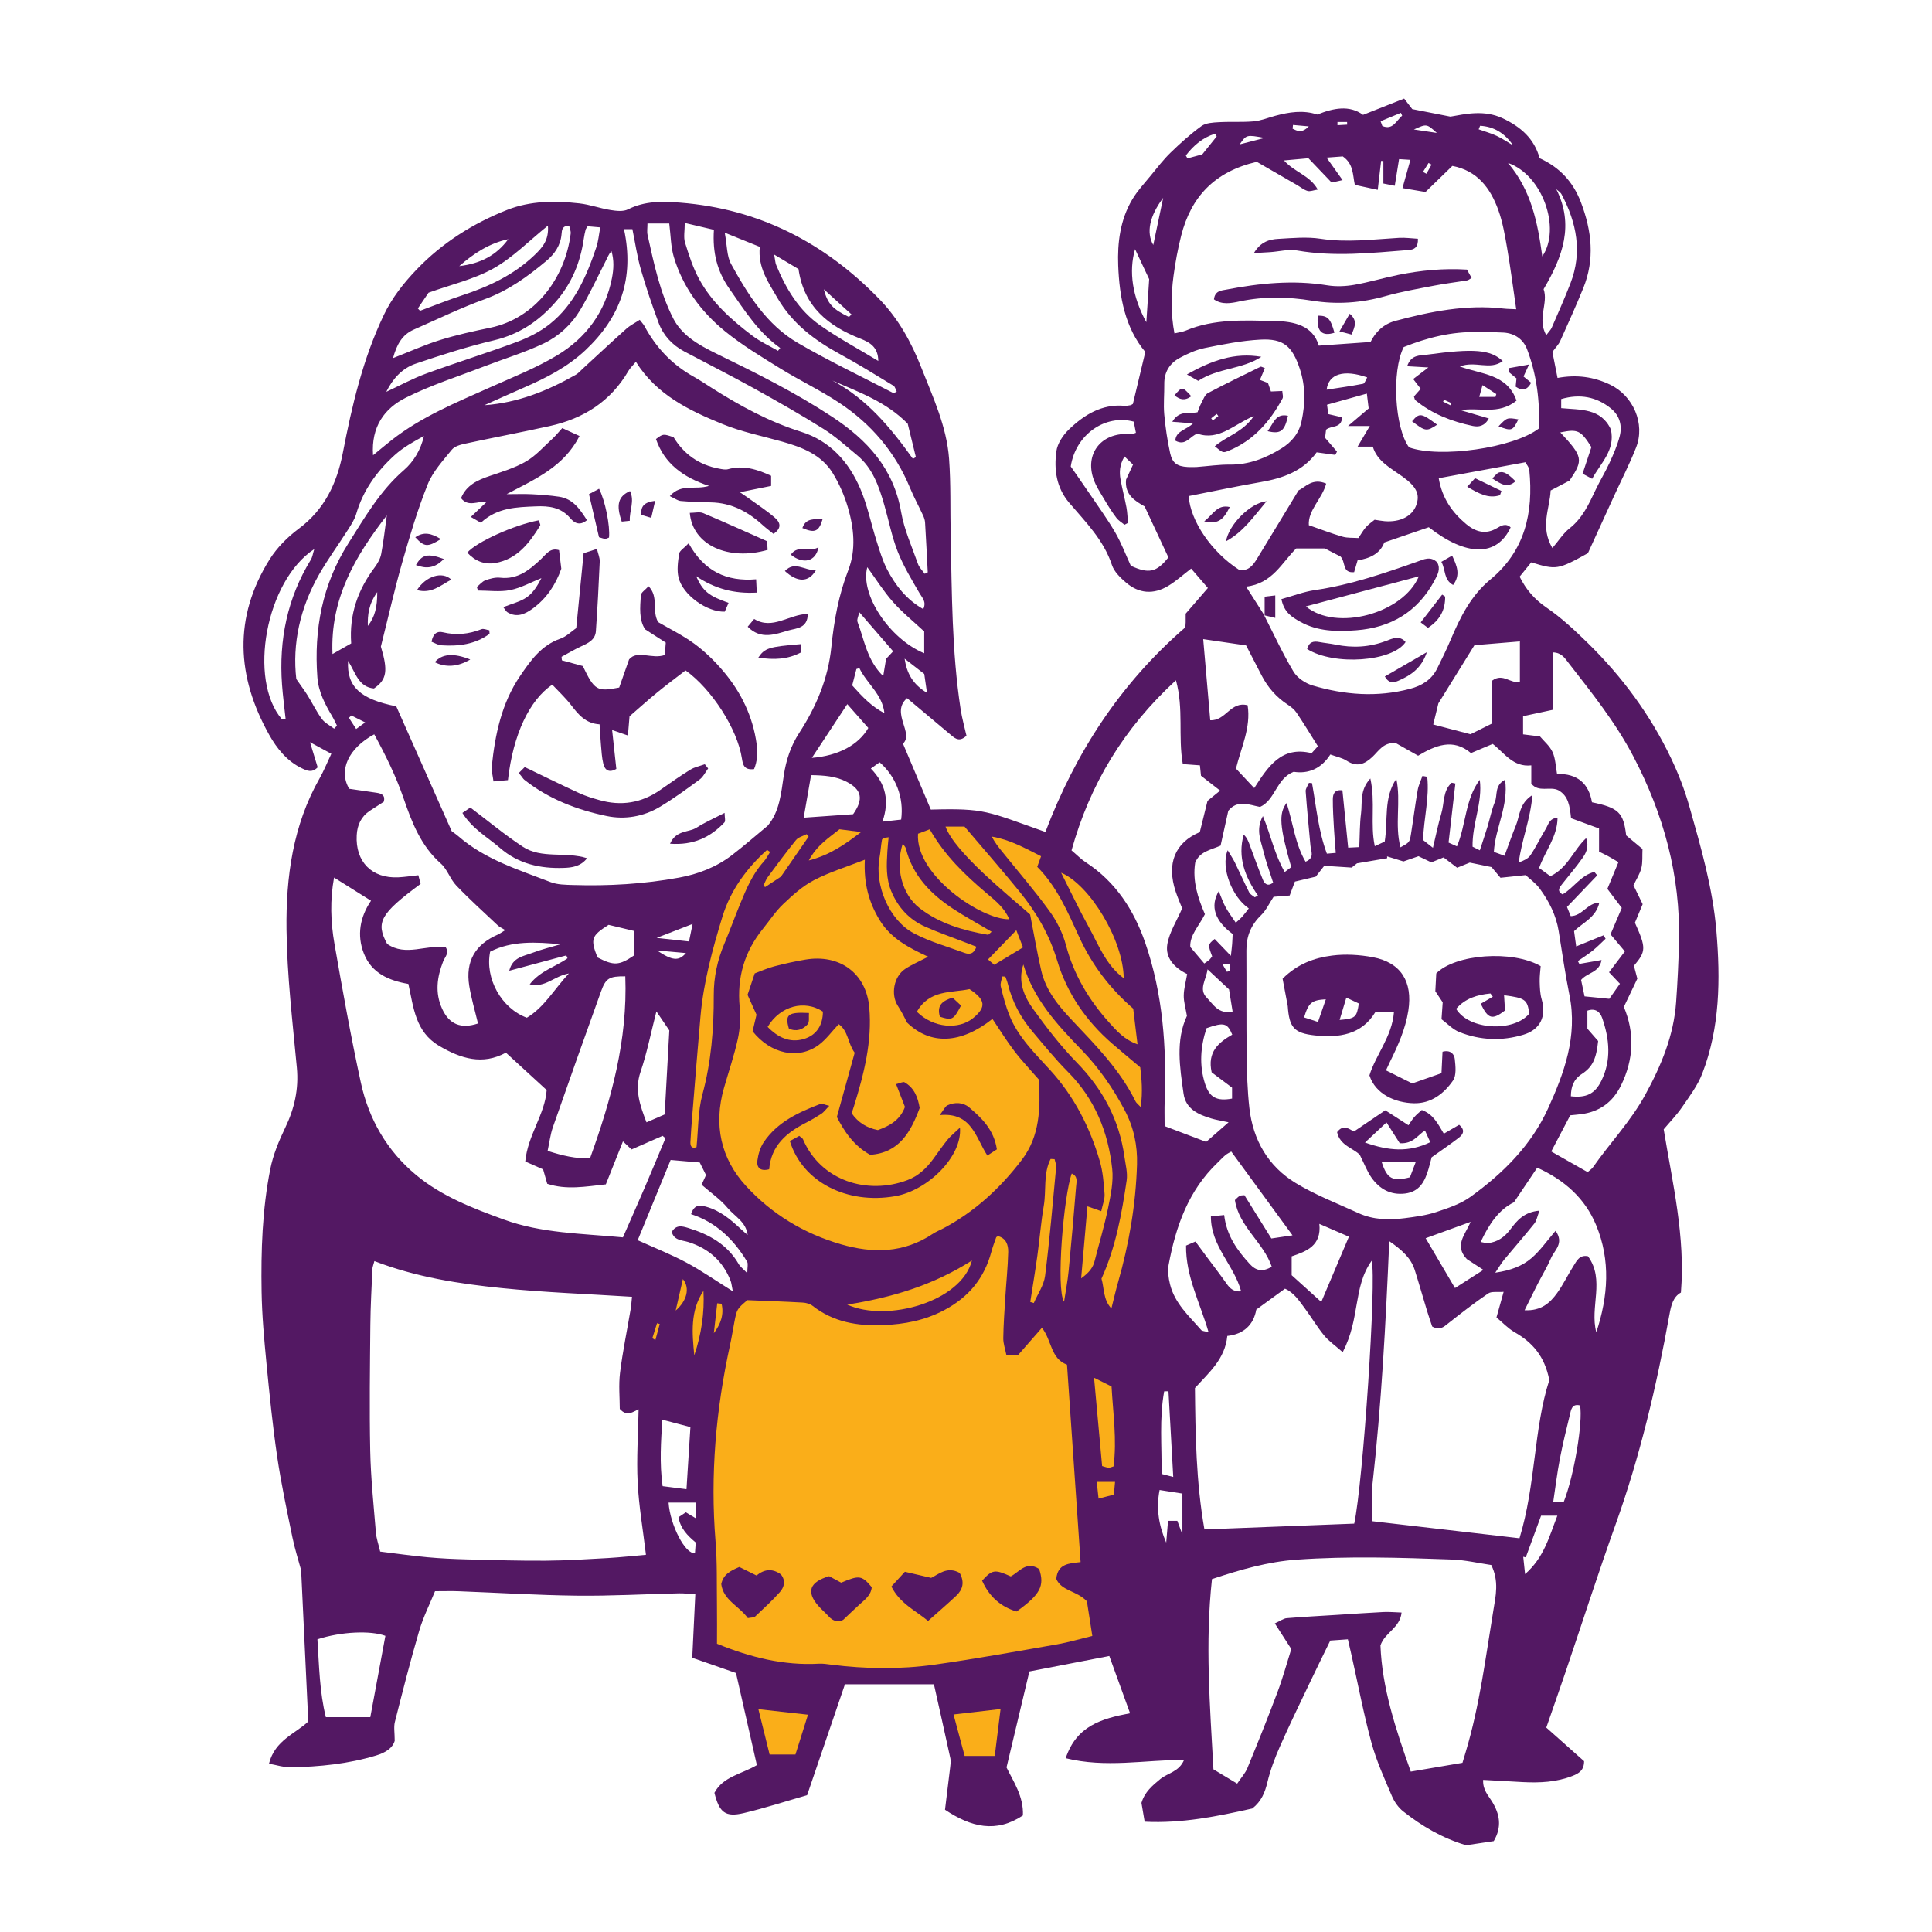 <svg version="1.1" id="svg" xmlns="http://www.w3.org/2000/svg" xmlns:xlink="http://www.w3.org/1999/xlink" x="0px" y="0px"
	 width="200px" height="200px" viewBox="0 0 200 200" enable-background="new 0 0 200 200" xml:space="preserve">
<g>
	<path class="stroke" fill="#531863"  d="M65.197,53.91c-0.057-1.051,0.524-2.03,0.02-3.075c-1.23,0.543-1.459,1.423-0.854,3.162
		C64.585,53.975,64.827,53.949,65.197,53.91z"/>
	<path class="stroke" fill="#531863"  d="M62.646,55.776c0.14-0.003,0.277-0.088,0.398-0.13c0.126-1.21-0.397-3.816-1.028-5.05
		c-0.297,0.158-0.591,0.316-1.044,0.558c0.348,1.496,0.688,2.951,1.037,4.457C62.351,55.706,62.5,55.78,62.646,55.776z"/>
	<path class="stroke" fill="#531863"  d="M67.415,53.608c0.135-0.589,0.242-1.051,0.406-1.765c-1.128,0.145-1.502,0.542-1.437,1.456
		C66.685,53.389,66.985,53.479,67.415,53.608z"/>
	<path class="stroke" fill="#531863"  d="M50.406,51.927c-0.628,0.598-1.102,1.047-1.666,1.585c0.411,0.238,0.664,0.385,1.038,0.602
		c1.695-1.581,3.696-1.613,5.694-1.697c1.357-0.058,2.596,0.089,3.561,1.224c0.383,0.451,0.938,0.856,1.727,0.206
		c-0.734-1.15-1.447-2.216-2.888-2.428c-0.928-0.136-1.868-0.208-2.805-0.257c-0.788-0.042-1.58-0.008-2.623-0.008
		c3.02-1.588,5.919-2.837,7.547-6.016c-0.678-0.311-1.208-0.554-1.788-0.819c-0.412,0.448-0.702,0.814-1.043,1.124
		c-0.881,0.801-1.69,1.736-2.7,2.322c-1.157,0.672-2.483,1.072-3.764,1.506c-1.267,0.43-2.418,0.946-2.968,2.295
		C48.463,52.517,49.426,51.876,50.406,51.927z"/>
	<path class="stroke" fill="#531863"  d="M54.54,61.821c-0.679,0.474-1.551,0.671-2.439,1.03c0.193,0.244,0.282,0.444,0.435,0.536
		c0.968,0.582,1.816,0.189,2.61-0.39c1.443-1.053,2.379-2.478,2.96-4.124c-0.079-0.647-0.155-1.276-0.234-1.924
		c-0.927-0.278-1.328,0.419-1.845,0.905c-1.195,1.125-2.419,2.159-4.254,1.949c-0.497-0.057-1.049,0.095-1.531,0.271
		c-0.333,0.122-0.589,0.453-0.88,0.689c0.039,0.123,0.078,0.246,0.116,0.369c1.113,0,2.258,0.167,3.329-0.046
		c1.118-0.223,2.162-0.811,3.239-1.24C55.643,60.627,55.191,61.367,54.54,61.821z"/>
	<path class="stroke" fill="#531863"  d="M79.408,56.026c-2.245-0.996-4.425-1.986-6.631-2.914c-0.36-0.151-0.838-0.021-1.37-0.021
		c0.281,3.36,4.032,4.998,8.057,3.831C79.446,56.646,79.428,56.355,79.408,56.026z"/>
	<path class="stroke" fill="#531863"  d="M73.399,50.3c-1.464,0.451-2.893-0.282-4.063,1.058c0.522,0.24,0.818,0.476,1.132,0.503
		c1.038,0.09,2.083,0.125,3.126,0.145c2.112,0.04,3.831,0.953,5.351,2.342c0.338,0.309,0.709,0.58,1.127,0.918
		c1-0.681,0.587-1.29,0.132-1.683c-0.866-0.749-1.838-1.376-2.77-2.051c-0.25-0.181-0.509-0.35-0.844-0.579
		c1.189-0.239,2.198-0.441,3.237-0.649c0-0.47,0-0.765,0-1.051c-1.46-0.671-2.879-1.122-4.452-0.683
		c-0.285,0.08-0.627,0.002-0.935-0.055c-2.067-0.38-3.642-1.488-4.709-3.253c-1.078-0.365-1.078-0.365-1.824,0.186
		C68.774,47.996,70.723,49.42,73.399,50.3z"/>
	<path class="stroke" fill="#531863"  d="M138.663,34.308c0.523,0.135,0.834,0.215,1.251,0.323c0.341-0.825,0.647-1.431-0.192-2.153
		C139.366,33.092,139.057,33.627,138.663,34.308z"/>
	<path class="stroke" fill="#531863"  d="M134.272,25.931c3.865,0.672,7.707,0.254,11.556-0.049c0.597-0.047,0.99-0.281,0.955-1.167
		c-0.658-0.036-1.309-0.131-1.952-0.094c-2.708,0.157-5.397,0.512-8.132,0.094c-1.423-0.217-2.912-0.07-4.365,0.011
		c-0.905,0.052-1.808,0.273-2.534,1.474c0.744-0.042,1.217-0.064,1.689-0.098C132.418,26.038,133.381,25.777,134.272,25.931z"/>
	<path class="stroke" fill="#531863"  d="M78.342,61.346c-0.025-0.515-0.043-0.876-0.067-1.38c-3.062,0.255-5.368-0.814-6.989-3.726
		c-0.485,0.511-0.934,0.764-0.981,1.077c-0.125,0.816-0.25,1.702-0.059,2.482c0.438,1.792,2.945,3.583,4.78,3.519
		c0.12-0.277,0.256-0.59,0.395-0.91c-2.051-0.718-2.663-1.204-3.357-2.763C74.009,60.953,76.001,61.476,78.342,61.346z"/>
	<path class="stroke" fill="#531863"  d="M136.421,32.676c-0.155,1.606,0.41,2.188,1.721,1.769C137.728,32.959,137.455,32.679,136.421,32.676z"/>
	<path class="stroke" fill="#531863"  d="M43.167,61.083c1.483,0.411,2.438-0.486,3.55-1.085C45.792,59.102,44.083,59.631,43.167,61.083z"/>
	<path class="stroke" fill="#531863"  d="M128.329,31.201c2.497-0.533,5-0.479,7.494-0.075c2.581,0.418,5.092,0.236,7.608-0.474
		c1.655-0.466,3.362-0.759,5.054-1.086c1.125-0.218,2.266-0.352,3.397-0.54c0.145-0.024,0.272-0.149,0.457-0.257
		c-0.212-0.38-0.351-0.627-0.482-0.862c-2.443-0.148-4.778,0.081-7.089,0.545c-1.536,0.309-3.045,0.771-4.588,1.036
		c-0.903,0.155-1.873,0.195-2.773,0.049c-3.519-0.573-6.983-0.224-10.439,0.438c-0.539,0.103-1.193,0.112-1.301,1.014
		C126.495,31.574,127.428,31.394,128.329,31.201z"/>
	<path class="stroke" fill="#531863"  d="M51.284,58.278c2.263-0.399,3.521-2.071,4.631-3.875c0.066-0.107-0.108-0.361-0.168-0.537
		c-2.504,0.469-6.43,2.236-7.375,3.34C49.163,58.066,50.144,58.479,51.284,58.278z"/>
	<path class="stroke" fill="#531863"  d="M151.883,50.389c1.159,0.668,2.176,1.274,3.394,0.874c0.051-0.146,0.102-0.292,0.152-0.438
		c-0.853-0.412-1.705-0.823-2.733-1.321C152.388,49.839,152.171,50.076,151.883,50.389z"/>
	<path class="stroke" fill="#531863"  d="M146.178,43.613c1.37,1.052,1.51,1.076,2.589,0.352C147.131,42.737,146.925,42.716,146.178,43.613z"/>
	<path class="stroke" fill="#531863"  d="M145.506,66.462c-0.631-0.728-1.355-0.365-2.015-0.115c-1.713,0.65-3.447,0.749-5.228,0.382
		c-0.562-0.115-1.137-0.162-1.7-0.269c-0.581-0.109-1.041-0.031-1.249,0.725C138.114,68.948,144.189,68.489,145.506,66.462z"/>
	<path class="stroke" fill="#531863"  d="M155.197,48.903c-0.235,0.061-0.412,0.346-0.72,0.624c0.856,0.544,1.529,1.074,2.409,0.293
		C156.094,49.037,155.689,48.776,155.197,48.903z"/>
	<path class="stroke" fill="#531863"  d="M147.071,64.43c0.252,0.19,0.449,0.338,0.751,0.566c1.305-0.854,1.792-1.923,1.78-3.238
		c-0.103-0.068-0.206-0.137-0.309-0.206C148.568,62.491,147.842,63.43,147.071,64.43z"/>
	<path class="stroke" fill="#531863"  d="M149.21,58.159c0.465,0.834,0.216,1.849,1.217,2.396c0.78-1.042,0.412-1.951-0.104-3.042
		C149.92,57.748,149.604,57.931,149.21,58.159z"/>
	<path class="stroke" fill="#531863"  d="M45.635,55.805c-0.975-0.602-1.764-0.795-2.645-0.191C43.934,56.632,44.247,56.667,45.635,55.805z"/>
	<path class="stroke" fill="#531863"  d="M155.127,44.132c1.364,0.52,1.481,0.472,2.05-0.72C156.003,43.215,156.003,43.215,155.127,44.132z"/>
	<path class="stroke" fill="#531863"  d="M156.222,38.105c-0.008,0.139-0.017,0.278-0.024,0.417c0.266,0.22,0.531,0.44,0.788,0.652
		c-0.031,0.307-0.061,0.594-0.087,0.855c0.711,0.482,1.194,0.348,1.607-0.403c-0.295-0.241-0.552-0.453-0.792-0.649
		c0.146-0.316,0.285-0.621,0.571-1.243C157.404,37.893,156.813,37.999,156.222,38.105z"/>
	<path class="stroke" fill="#531863"  d="M156.989,41.474c-0.961-2.743-3.567-2.705-5.869-3.534c1.595-0.629,3.132,0.438,4.443-0.565
		c-1.278-1.185-2.949-1.328-7.882-0.654c-0.693,0.094-1.603-0.023-2.013,1.191c0.798,0.046,1.454,0.084,2.196,0.127
		c-0.569,0.435-1.043,0.797-1.57,1.2c0.338,0.441,0.577,0.752,0.776,1.013c-0.273,0.309-0.502,0.568-0.699,0.79
		c0.071,0.198,0.076,0.33,0.144,0.386c1.738,1.429,3.777,2.208,5.944,2.668c0.599,0.127,1.23,0.029,1.662-0.776
		c-1.026-0.302-1.975-0.581-2.923-0.859C153.124,42.129,155.105,42.995,156.989,41.474z M153.471,39.87
		c0.62,0.403,1.022,0.664,1.425,0.924c-0.028,0.097-0.057,0.194-0.085,0.292c-0.518,0-1.035,0-1.68,0
		C153.236,40.711,153.312,40.437,153.471,39.87z M150.139,41.95c-0.25-0.123-0.5-0.246-0.751-0.37c0.03-0.066,0.06-0.133,0.09-0.199
		c0.255,0.116,0.51,0.232,0.764,0.348C150.208,41.803,150.174,41.877,150.139,41.95z"/>
	<path class="stroke" fill="#531863"  d="M144.78,70.46c1.251-0.549,2.355-1.25,2.931-2.95c-1.644,0.951-2.997,1.733-4.353,2.519
		C143.785,70.778,144.27,70.684,144.78,70.46z"/>
	<path class="stroke" fill="#531863"  d="M140.4,65.245c3.594-0.27,6.365-1.917,8.099-5.148c0.322-0.599,0.664-1.212,0.274-1.887
		c-0.699-0.689-1.408-0.297-2.08-0.06c-3.457,1.216-6.914,2.403-10.567,2.934c-1.154,0.168-2.268,0.601-3.474,0.933
		c0.274,1.391,1.102,1.869,1.926,2.333C136.404,65.378,138.408,65.396,140.4,65.245z M146.88,59.661
		c-1.633,3.873-8.574,5.725-11.695,3.113C139.092,61.733,142.975,60.701,146.88,59.661z"/>
	<path class="stroke" fill="#531863"  d="M45.942,57.866c-1.655-0.616-2.269-0.467-2.88,0.627C44.109,58.897,45.014,58.843,45.942,57.866z"/>
	<path class="stroke" fill="#531863"  d="M74.844,69.446c-0.875-1.028-1.867-1.998-2.951-2.796c-1.215-0.894-2.594-1.563-3.761-2.249
		c-0.692-1.196,0.1-2.58-0.994-3.716c-0.327,0.368-0.779,0.641-0.798,0.939c-0.078,1.238-0.214,2.516,0.442,3.523
		c0.789,0.508,1.443,0.928,2.138,1.375c-0.036,0.461-0.066,0.856-0.1,1.281c-1.312,0.478-2.848-0.558-3.697,0.456
		c-0.432,1.229-0.751,2.139-1.025,2.916c-2.307,0.449-2.553,0.295-3.768-2.226c-0.668-0.182-1.417-0.387-2.166-0.592
		c-0.012-0.122-0.022-0.245-0.033-0.366c0.664-0.358,1.314-0.747,1.997-1.065c0.732-0.34,1.493-0.671,1.558-1.591
		c0.168-2.4,0.294-4.804,0.398-7.208c0.017-0.382-0.165-0.772-0.288-1.306c-0.521,0.17-0.885,0.287-1.38,0.449
		c-0.252,2.555-0.497,5.048-0.764,7.749c-0.512,0.353-1.024,0.88-1.645,1.095c-1.981,0.687-3.093,2.282-4.174,3.873
		c-1.909,2.809-2.582,6.042-2.926,9.355c-0.046,0.443,0.098,0.906,0.178,1.549c0.597-0.052,1.065-0.093,1.496-0.133
		c0.537-4.757,2.242-8.294,4.588-9.884c0.637,0.681,1.358,1.348,1.95,2.115c0.753,0.974,1.492,1.905,2.948,1.993
		c0.048,0.734,0.078,1.407,0.139,2.076c0.062,0.677,0.09,1.366,0.252,2.021c0.162,0.65,0.595,0.953,1.344,0.521
		c-0.146-1.35-0.291-2.681-0.436-4.028c0.613,0.212,1.079,0.375,1.635,0.567c0.069-0.823,0.117-1.388,0.167-1.988
		c0.966-0.835,1.899-1.678,2.872-2.474c0.961-0.788,1.962-1.529,2.928-2.277c2.711,1.937,5.368,6.072,5.833,9.106
		c0.106,0.687,0.236,1.232,1.261,1.111c0.336-0.814,0.39-1.676,0.271-2.556C77.944,74.17,76.713,71.641,74.844,69.446z"/>
	<path class="stroke" fill="#531863"  d="M131.119,51.884c-1.715,0.173-3.932,2.461-4.199,4.147C128.719,55.043,129.733,53.532,131.119,51.884z"/>
	<path class="stroke" fill="#531863"  d="M78.501,68.073c1.652,0.256,3.045,0.184,4.406-0.528c0-0.307,0-0.582,0-0.866C79.604,66.954,79.173,67.074,78.501,68.073z"
		/>
	<path class="stroke" fill="#531863"  d="M159.59,103.44c-0.168-0.582-0.187-1.218-0.203-1.83c-0.014-0.556,0.068-1.114,0.103-1.596
		c-2.924-1.696-8.844-1.246-10.808,0.75c-0.031,0.597-0.064,1.221-0.098,1.847c0.274,0.413,0.531,0.8,0.764,1.15
		c-0.04,0.562-0.076,1.077-0.123,1.749c0.601,0.444,1.158,1.056,1.85,1.33c2.154,0.854,4.405,0.944,6.622,0.274
		C159.477,106.577,160.096,105.191,159.59,103.44z M150.739,104.435c0.952-1.103,2.205-1.46,3.555-1.59
		c0.081,0.112,0.161,0.224,0.241,0.335c-0.448,0.26-0.896,0.521-1.251,0.728c0.773,1.603,1.198,1.693,2.513,0.695
		c-0.03-0.483-0.063-1.03-0.097-1.577c2.194,0.285,2.422,0.454,2.605,1.909C156.68,106.874,152.059,106.634,150.739,104.435z"/>
	<path class="stroke" fill="#531863"  d="M127.303,52.487c-1.298-0.301-1.727,0.771-2.645,1.485C126.022,54.271,126.607,53.905,127.303,52.487z"/>
	<path class="stroke" fill="#531863"  d="M72.113,85.676c-0.829,0.529-2.115,0.225-2.75,1.666c2.412,0.177,4.169-0.66,5.628-2.204
		c0.138-0.146,0.018-0.533,0.018-0.989C73.938,84.705,72.981,85.123,72.113,85.676z"/>
	<path class="stroke" fill="#531863"  d="M151.049,116.439c-0.522,0.303-1.039,0.604-1.585,0.921c-0.601-1.003-1.081-2.017-2.281-2.455
		c-0.271,0.251-0.553,0.475-0.785,0.741c-0.226,0.26-0.401,0.564-0.592,0.839c-0.781-0.503-1.469-0.947-2.402-1.549
		c-1.105,0.749-2.083,1.411-3.238,2.193c-0.409-0.162-1.07-0.848-1.749,0.07c0.279,1.391,1.727,1.676,2.352,2.355
		c0.472,0.941,0.748,1.692,1.19,2.327c0.83,1.192,1.975,1.856,3.494,1.673c1.51-0.183,2.061-1.283,2.429-2.552
		c0.131-0.449,0.242-0.903,0.322-1.202c1.032-0.736,1.941-1.35,2.808-2.021C151.448,117.443,151.723,116.997,151.049,116.439z
		 M145.957,121.871c-1.795,0.469-2.36,0.164-2.915-1.549c1.1,0,2.17,0,3.504,0C146.285,121.008,146.107,121.477,145.957,121.871z
		 M141.305,118.273c0.789-0.736,1.36-1.27,2.226-2.078c0.528,0.829,0.949,1.49,1.371,2.15c1.381,0.09,1.831-0.822,2.611-1.317
		c0.188,0.418,0.346,0.763,0.548,1.211C145.844,119.312,143.764,119.143,141.305,118.273z"/>
	<path class="stroke" fill="#531863"  d="M177.68,96.382c-0.369-4.406-1.594-8.655-2.795-12.89c-0.483-1.704-1.129-3.383-1.892-4.984
		c-2.143-4.497-5.07-8.459-8.624-11.94c-1.345-1.317-2.74-2.624-4.287-3.681c-1.245-0.851-2.113-1.865-2.771-3.192
		c0.44-0.543,0.831-1.024,1.203-1.483c2.598,0.8,2.754,0.776,5.865-0.947c0.849-1.857,1.781-3.902,2.717-5.945
		c0.763-1.667,1.609-3.301,2.275-5.005c0.958-2.456-0.301-5.339-2.681-6.489c-1.704-0.823-3.48-1.065-5.455-0.7
		c-0.195-0.987-0.375-1.894-0.533-2.692c0.332-0.457,0.642-0.761,0.808-1.13c0.818-1.812,1.633-3.626,2.384-5.467
		c1.219-2.99,0.885-5.945-0.238-8.896c-0.809-2.125-2.22-3.632-4.277-4.565c-0.554-2.044-1.981-3.263-3.815-4.128
		c-1.941-0.915-3.897-0.438-5.417-0.177c-1.536-0.303-2.655-0.523-3.951-0.777c-0.164-0.213-0.449-0.583-0.84-1.089
		c-1.447,0.573-2.783,1.102-4.254,1.684c-1.407-1.039-3.072-0.702-4.729-0.033c-1.485-0.49-2.925-0.253-4.359,0.13
		c-0.743,0.199-1.474,0.506-2.228,0.575c-1.197,0.107-2.411,0.018-3.613,0.088c-0.613,0.037-1.338,0.068-1.797,0.4
		c-1.136,0.821-2.189,1.773-3.198,2.752c-0.747,0.725-1.388,1.563-2.051,2.372c-0.66,0.805-1.383,1.58-1.912,2.468
		c-1.249,2.1-1.55,4.467-1.459,6.842c0.125,3.271,0.706,6.443,2.806,8.953c-0.44,1.841-0.862,3.606-1.286,5.379
		c-0.076,0.041-0.164,0.115-0.261,0.133c-0.206,0.037-0.419,0.077-0.625,0.06c-2.35-0.197-4.165,0.938-5.744,2.457
		c-0.607,0.585-1.184,1.453-1.292,2.256c-0.255,1.895-0.007,3.755,1.329,5.325c1.692,1.99,3.568,3.845,4.423,6.442
		c0.228,0.693,0.869,1.315,1.453,1.815c1.338,1.147,2.845,1.266,4.365,0.352c0.83-0.5,1.56-1.167,2.382-1.796
		c0.57,0.661,1.139,1.32,1.733,2.008c-0.835,0.966-1.582,1.829-2.299,2.658c0,0.367,0.007,0.628-0.001,0.89
		c-0.008,0.259-0.031,0.517-0.031,0.521c-6.811,5.896-11.392,13.042-14.489,21.19c-6.074-2.149-6.222-2.47-11.861-2.318
		c-0.938-2.224-1.871-4.433-2.882-6.826c0.574-0.534,0.269-1.329,0.017-2.147c-0.275-0.893-0.472-1.803,0.405-2.562
		c1.578,1.324,3.103,2.599,4.622,3.879c0.43,0.363,0.858,0.637,1.529,0.01c-0.19-0.849-0.461-1.789-0.607-2.75
		c-0.915-5.984-0.901-12.024-1.03-18.056c-0.056-2.623,0.028-5.255-0.165-7.868c-0.248-3.342-1.668-6.37-2.878-9.447
		c-1.029-2.623-2.376-5.055-4.333-7.074c-5.651-5.83-12.455-9.355-20.63-9.989c-1.832-0.143-3.655-0.186-5.394,0.694
		c-0.495,0.25-1.221,0.163-1.816,0.068c-1.084-0.172-2.138-0.564-3.225-0.686c-2.522-0.282-5.065-0.273-7.459,0.669
		c-3.553,1.401-6.752,3.424-9.397,6.191c-1.329,1.391-2.531,2.903-3.387,4.701c-2.169,4.55-3.295,9.382-4.243,14.288
		c-0.602,3.111-1.888,5.84-4.556,7.825c-1.158,0.861-2.254,1.959-3.017,3.176c-3.771,6.018-3.426,12.154-0.036,18.18
		c0.772,1.373,1.824,2.707,3.37,3.447c0.54,0.26,1.049,0.502,1.639-0.099c-0.222-0.726-0.452-1.481-0.792-2.598
		c0.979,0.531,1.598,0.867,2.205,1.195c-0.447,0.944-0.777,1.776-1.215,2.546c-2.767,4.866-3.49,10.233-3.424,15.661
		c0.058,4.764,0.626,9.527,1.07,14.281c0.208,2.228-0.247,4.237-1.206,6.229c-0.656,1.362-1.253,2.807-1.545,4.279
		c-0.832,4.185-0.967,8.446-0.898,12.7c0.04,2.458,0.264,4.918,0.501,7.369c0.313,3.237,0.639,6.479,1.112,9.696
		c0.411,2.797,1.006,5.57,1.575,8.342c0.248,1.21,0.63,2.391,0.906,3.416c0.248,5.266,0.49,10.394,0.738,15.66
		c-1.296,1.249-3.459,1.93-4.068,4.37c0.837,0.148,1.543,0.391,2.245,0.377c2.995-0.062,5.962-0.351,8.855-1.229
		c0.996-0.301,1.699-0.773,1.916-1.517c0-0.833-0.116-1.428,0.019-1.959c0.798-3.153,1.599-6.306,2.515-9.426
		c0.422-1.436,1.107-2.795,1.64-4.104c0.973,0,1.705-0.024,2.434,0.004c4.089,0.154,8.176,0.412,12.266,0.458
		c3.511,0.041,7.024-0.161,10.537-0.242c0.508-0.012,1.019,0.052,1.707,0.091c-0.107,2.227-0.209,4.342-0.317,6.582
		c1.647,0.572,3.161,1.1,4.528,1.575c0.737,3.255,1.45,6.397,2.161,9.537c-1.581,0.932-3.509,1.185-4.394,2.867
		c0.505,2.044,1.134,2.546,3.017,2.103c2.182-0.513,4.319-1.211,6.579-1.858c1.315-3.856,2.593-7.604,3.916-11.479
		c2.984,0,6.152,0,9.211,0c0.597,2.673,1.162,5.172,1.704,7.676c0.062,0.289,0.013,0.608-0.021,0.909
		c-0.175,1.493-0.362,2.984-0.536,4.402c2.706,1.808,5.29,2.435,8.064,0.591c0.087-1.975-0.989-3.514-1.696-4.971
		c0.8-3.359,1.562-6.56,2.366-9.936c2.69-0.52,5.437-1.052,8.274-1.601c0.695,1.918,1.398,3.859,2.148,5.928
		c-2.959,0.558-5.543,1.303-6.663,4.653c4.134,1.022,8.113,0.187,12.261,0.167c-0.522,1.249-1.706,1.365-2.464,1.989
		c-0.812,0.669-1.622,1.337-1.953,2.472c0.095,0.561,0.199,1.168,0.331,1.944c3.889,0.198,7.561-0.562,11.146-1.366
		c0.947-0.746,1.31-1.668,1.565-2.731c0.303-1.263,0.769-2.501,1.294-3.691c0.972-2.207,2.031-4.376,3.068-6.555
		c0.694-1.46,1.413-2.909,2.143-4.409c0.645-0.045,1.189-0.084,1.821-0.129c0.152,0.66,0.271,1.162,0.383,1.665
		c0.675,3.017,1.248,6.061,2.058,9.04c0.515,1.891,1.343,3.701,2.113,5.513c0.252,0.595,0.671,1.199,1.174,1.596
		c1.945,1.535,4.065,2.782,6.514,3.505c0.929-0.139,1.898-0.285,2.857-0.428c0.874-1.485,0.617-2.796-0.17-4.086
		c-0.394-0.645-0.979-1.212-0.926-2.25c1.435,0.081,2.783,0.162,4.133,0.229c1.738,0.087,3.452,0.006,5.106-0.637
		c0.683-0.265,1.212-0.597,1.21-1.529c-1.244-1.106-2.526-2.246-3.913-3.479c0.679-1.957,1.356-3.877,2.011-5.807
		c1.717-5.064,3.35-10.16,5.153-15.194c2.538-7.086,4.258-14.371,5.586-21.76c0.17-0.951,0.382-1.829,1.186-2.273
		c0.472-5.807-0.864-11.293-1.782-16.898c0.641-0.764,1.343-1.48,1.902-2.295c0.765-1.116,1.611-2.232,2.09-3.478
		C178.056,106.37,178.099,101.376,177.68,96.382z M91.431,69.992c-1.688-1.644-1.946-3.733-2.656-5.597
		c-0.098-0.257,0.1-0.626,0.177-1.024c1.236,1.43,2.356,2.725,3.506,4.053c-0.207,0.221-0.451,0.482-0.73,0.779
		C91.645,68.708,91.555,69.249,91.431,69.992z M91.555,73.827c-1.317-0.679-2.286-1.697-3.335-2.874
		c0.157-0.613,0.296-1.155,0.436-1.697c0.103-0.031,0.205-0.063,0.307-0.094C89.727,70.767,91.343,71.855,91.555,73.827z
		 M89.783,58.715c0.883,1.212,1.673,2.481,2.649,3.586c0.964,1.092,2.117,2.017,3.242,3.067c0,0.808,0,1.513,0,2.257
		C92.054,66.129,89.011,61.491,89.783,58.715z M93.645,68.183c0.67,0.52,1.339,1.041,2.033,1.581
		c0.085,0.583,0.165,1.132,0.284,1.958C94.479,70.831,93.868,69.683,93.645,68.183z M94.812,47.323
		c-0.102,0.059-0.204,0.116-0.306,0.175c-2.293-3.204-4.771-6.212-8.336-8.103c2.727,1.197,5.546,2.176,7.797,4.468
		C94.227,44.93,94.519,46.126,94.812,47.323z M88.147,32.548c-0.087,0.088-0.174,0.176-0.262,0.264
		c-1.642-0.784-2.217-1.344-2.603-2.868C86.238,30.812,87.192,31.681,88.147,32.548z M82.661,27.853
		c0.571,3.935,3.129,5.917,6.405,7.203c1.028,0.403,1.839,0.901,1.854,2.308c-2.01-1.218-4.091-2.335-6.011-3.681
		c-2.205-1.543-3.556-3.805-4.564-6.267c-0.09-0.218-0.093-0.472-0.202-1.065C81.2,26.981,81.975,27.443,82.661,27.853z
		 M78.654,25.553c-0.221,2.149,0.9,3.693,1.837,5.309c1.53,2.634,3.842,4.371,6.465,5.798c1.883,1.023,3.706,2.159,5.539,3.271
		c0.17,0.103,0.223,0.402,0.333,0.617c-0.187,0.073-0.304,0.163-0.359,0.135c-3.301-1.709-6.665-3.313-9.875-5.18
		c-3.232-1.881-5.169-5.006-6.918-8.188c-0.444-0.808-0.398-1.884-0.651-3.227C76.502,24.685,77.591,25.124,78.654,25.553z
		 M70.886,23.079c1.152,0.271,2.04,0.481,3.018,0.71c-0.156,2.374,0.342,4.311,1.612,6.116c1.556,2.21,2.977,4.511,5.253,6.122
		c-0.077,0.097-0.153,0.193-0.23,0.29c-0.88-0.509-1.821-0.936-2.626-1.542c-2.18-1.645-4.225-3.462-5.545-5.895
		c-0.638-1.176-1.059-2.484-1.454-3.771C70.745,24.556,70.886,23.905,70.886,23.079z M67.026,23.137c0.8,0,1.545,0,2.254,0
		c0.159,1.234,0.155,2.404,0.477,3.476c0.932,3.101,2.806,5.649,5.277,7.665c1.776,1.449,3.767,2.646,5.723,3.856
		c2.004,1.241,4.151,2.258,6.114,3.558c3.307,2.189,5.805,5.109,7.335,8.814c0.398,0.964,0.903,1.884,1.343,2.833
		c0.107,0.232,0.198,0.493,0.214,0.746c0.105,1.72,0.188,3.44,0.278,5.161c-0.106,0.052-0.212,0.102-0.317,0.153
		c-0.236-0.34-0.563-0.648-0.696-1.024c-0.625-1.778-1.426-3.536-1.744-5.374c-0.78-4.513-3.516-7.469-7.157-9.866
		c-3.777-2.485-7.804-4.497-11.856-6.472c-0.986-0.48-1.981-0.996-2.844-1.663c-0.683-0.527-1.319-1.23-1.712-1.991
		c-1.403-2.727-2.02-5.718-2.679-8.686C66.96,23.986,67.026,23.614,67.026,23.137z M64.595,23.722c0.383,0,0.623,0,0.87,0
		c0.292,1.423,0.49,2.822,0.875,4.167c0.531,1.857,1.161,3.691,1.829,5.505c0.487,1.323,1.414,2.324,2.669,2.989
		c2.408,1.278,4.843,2.508,7.227,3.829c2.428,1.346,4.844,2.719,7.193,4.195c1.235,0.775,2.331,1.778,3.463,2.71
		c1.627,1.339,2.267,3.236,2.824,5.166c0.465,1.611,0.78,3.28,1.392,4.832c0.59,1.493,1.441,2.889,2.25,4.287
		c0.287,0.497,0.744,0.884,0.388,1.652c-1.732-0.983-2.872-2.443-3.739-4.107c-0.479-0.921-0.776-1.944-1.093-2.941
		c-0.569-1.789-0.938-3.658-1.668-5.375c-1.188-2.797-3.138-4.987-6.131-5.927c-3.338-1.049-6.359-2.699-9.287-4.56
		c-0.62-0.395-1.232-0.804-1.872-1.162c-2.216-1.239-3.88-3.003-5.074-5.23c-0.094-0.177-0.242-0.325-0.484-0.644
		c-0.486,0.319-0.986,0.566-1.387,0.924c-1.524,1.362-3.017,2.759-4.523,4.142c-0.231,0.213-0.442,0.467-0.71,0.619
		c-2.927,1.665-6.005,2.911-9.461,3.155c1.35-0.604,2.695-1.218,4.052-1.807c2.314-1.005,4.525-2.123,6.408-3.892
		C64.236,32.836,65.686,28.793,64.595,23.722z M52.617,24.758c-1.199,1.642-2.84,2.531-5.071,2.789
		C49.029,26.242,50.651,25.18,52.617,24.758z M44.363,30.3c2.333-0.841,4.688-1.376,6.711-2.507
		c1.998-1.117,3.658-2.835,5.646-4.434c0.12,1.503-0.577,2.273-1.399,3.06c-2.138,2.045-4.714,3.245-7.476,4.154
		c-1.47,0.483-2.909,1.063-4.362,1.6c-0.075-0.081-0.149-0.161-0.226-0.242C43.648,31.355,44.039,30.779,44.363,30.3z
		 M42.839,34.119c2.443-1.071,4.85-2.246,7.353-3.153c2.424-0.879,4.427-2.337,6.357-3.949c0.865-0.722,1.487-1.616,1.584-2.796
		c0.034-0.411,0.056-0.866,0.791-0.843c0.053,0.262,0.185,0.548,0.152,0.813c-0.579,4.655-3.735,8.791-8.328,9.736
		c-1.743,0.358-3.489,0.744-5.186,1.271c-1.585,0.492-3.107,1.184-4.875,1.874C41.07,35.662,41.636,34.646,42.839,34.119z
		 M43.017,37.654c2.676-0.91,5.379-1.775,8.127-2.426c2.635-0.623,4.668-2.011,6.405-4.006c1.642-1.887,2.537-4.073,2.886-6.518
		c0.044-0.312,0.113-0.621,0.188-0.927c0.023-0.095,0.102-0.176,0.208-0.354c0.343,0.03,0.733,0.064,1.308,0.115
		c-0.147,0.766-0.2,1.442-0.41,2.066c-1.015,3.013-2.273,5.92-4.837,7.958c-0.999,0.794-2.208,1.395-3.412,1.843
		c-3.097,1.154-6.259,2.129-9.362,3.267c-1.417,0.519-2.754,1.253-4.128,1.889C40.637,39.236,41.619,38.13,43.017,37.654z
		 M41.991,41.18c2.604-1.311,5.421-2.202,8.152-3.257c2.05-0.791,4.171-1.426,6.147-2.37c1.556-0.743,2.875-1.962,3.771-3.461
		c0.991-1.658,1.798-3.424,2.678-5.146c0.161-0.315,0.285-0.647,0.557-0.96c0.282,0.939,0.237,1.876,0.051,2.815
		c-0.692,3.503-2.678,6.175-5.655,7.973c-2.181,1.317-4.59,2.267-6.928,3.312c-3.536,1.583-7.131,3.048-10.216,5.468
		c-0.571,0.449-1.125,0.918-1.927,1.573C38.405,44.168,39.813,42.275,41.991,41.18z M29.185,74.457
		c-3.527-4.079-1.68-14.321,3.348-17.615c-0.148,0.476-0.187,0.82-0.35,1.088c-2.44,3.982-3.326,8.323-2.988,12.941
		c0.086,1.18,0.244,2.354,0.369,3.531C29.438,74.42,29.312,74.438,29.185,74.457z M33.321,74.427
		c-0.555-0.752-0.964-1.61-1.459-2.409c-0.311-0.501-0.667-0.973-1.188-1.726c-0.425-3.63,0.386-7.366,2.362-10.83
		c0.906-1.588,1.999-3.069,2.98-4.614c0.334-0.525,0.692-1.069,0.863-1.656c0.71-2.439,2.137-4.411,3.979-6.078
		c0.878-0.796,1.942-1.387,3.026-1.976c-0.312,1.417-1.081,2.672-2.056,3.515c-2.487,2.149-4.066,4.913-5.774,7.608
		c-2.685,4.235-3.565,8.888-3.2,13.84c0.113,1.53,0.795,2.802,1.546,4.069c0.182,0.306,0.324,0.634,0.484,0.952
		c-0.098,0.103-0.195,0.206-0.292,0.309C34.162,75.103,33.63,74.846,33.321,74.427z M38.78,58.745
		c-1.726,2.3-2.641,4.849-2.424,7.861c-0.569,0.324-1.14,0.648-1.935,1.099c-0.252-5.737,2.358-10.141,5.622-14.349
		c-0.187,1.334-0.331,2.676-0.582,3.997C39.367,57.844,39.086,58.336,38.78,58.745z M39.051,61.293
		c0.011,1.514-0.234,2.573-0.972,3.499C38.051,63.658,38.152,62.56,39.051,61.293z M38.741,76.015
		c1.169,2.149,2.254,4.336,3.048,6.654c0.856,2.492,1.788,4.903,3.849,6.73c0.674,0.597,0.963,1.61,1.597,2.271
		c1.372,1.433,2.849,2.766,4.293,4.127c0.187,0.176,0.44,0.28,0.776,0.488c-0.419,0.256-0.577,0.38-0.756,0.457
		c-2.359,1.024-3.378,2.767-2.972,5.311c0.205,1.282,0.583,2.537,0.905,3.897c-1.779,0.592-2.986,0.078-3.717-1.531
		c-0.75-1.651-0.522-3.272,0.107-4.883c0.179-0.46,0.648-0.854,0.281-1.46c-2.017-0.342-4.138,0.994-6.077-0.366
		c-1.203-2.23-0.716-3.115,3.467-6.209c-0.064-0.244-0.137-0.521-0.235-0.897c-0.734,0.079-1.398,0.184-2.066,0.217
		c-2.748,0.136-4.462-1.612-4.314-4.359c0.057-1.061,0.457-1.929,1.358-2.529c0.473-0.315,0.955-0.618,1.44-0.932
		c0.186-0.63-0.171-0.851-0.712-0.93c-0.978-0.144-1.958-0.285-2.862-0.416C35.012,79.75,36.072,77.457,38.741,76.015z
		 M36.122,74.308c0.084-0.081,0.167-0.161,0.251-0.242c0.423,0.212,0.846,0.424,1.432,0.718c-0.392,0.286-0.619,0.451-0.935,0.681
		C36.596,75.04,36.359,74.674,36.122,74.308z M58.625,98.905c0.042,0.098,0.083,0.196,0.125,0.294
		c-1.232,0.882-2.824,1.283-3.915,2.696c1.602,0.401,2.511-0.857,4.051-1.122c-1.552,1.677-2.554,3.507-4.35,4.58
		c-2.609-0.959-4.359-4.045-3.797-6.834c2.238-1.145,4.735-1.012,7.284-0.767c-0.97,0.29-1.962,0.524-2.903,0.885
		c-0.905,0.349-2.054,0.442-2.403,1.853C54.841,99.921,56.732,99.413,58.625,98.905z M62.218,102.629
		c0.496-1.376,0.856-1.575,2.512-1.561c0.251,6.615-1.444,12.722-3.653,18.845c-1.504,0.038-2.841-0.278-4.388-0.775
		c0.188-0.867,0.28-1.691,0.546-2.454C58.871,111.991,60.534,107.307,62.218,102.629z M63.003,95.74
		c0.794,0.19,1.676,0.401,2.641,0.632c0,0.987,0,1.791,0,2.53c-1.553,1.061-2.105,1.083-3.795,0.21
		C61.107,97.212,61.199,96.881,63.003,95.74z M34.583,90.845c1.305,0.817,2.523,1.582,3.825,2.398
		c-1.143,1.69-1.49,3.565-0.732,5.481c0.795,2.011,2.578,2.788,4.6,3.132c0.539,2.43,0.709,4.949,3.183,6.41
		c2.257,1.334,4.501,2.018,6.912,0.705c1.438,1.319,2.781,2.551,4.219,3.87c-0.166,2.5-1.97,4.685-2.215,7.396
		c0.663,0.292,1.228,0.542,1.848,0.816c0.129,0.451,0.27,0.943,0.427,1.492c1.988,0.654,3.941,0.291,6.065,0.06
		c0.58-1.457,1.155-2.901,1.772-4.45c0.272,0.257,0.547,0.516,0.889,0.836c1.083-0.474,2.151-0.941,3.219-1.41
		c0.098,0.084,0.194,0.168,0.291,0.252c-0.709,1.688-1.406,3.382-2.129,5.065c-0.742,1.729-1.507,3.448-2.272,5.194
		c-4.319-0.407-8.436-0.422-12.342-1.849c-3.212-1.172-6.405-2.392-9.072-4.61c-3.015-2.507-4.893-5.775-5.715-9.557
		c-1.036-4.763-1.896-9.567-2.732-14.37C34.228,95.454,34.155,93.159,34.583,90.845z M67.977,97.092
		c1.146-0.444,2.323-0.901,3.72-1.444c-0.131,0.641-0.237,1.16-0.37,1.811C70.146,97.33,69.035,97.208,67.977,97.092z M71.008,98.66
		c-0.743,0.855-1.394,0.806-2.999-0.268C68.961,98.478,69.913,98.562,71.008,98.66z M69.287,106.668
		c-0.164,2.97-0.319,5.771-0.481,8.698c-0.59,0.256-1.186,0.514-1.882,0.817c-0.683-1.786-1.249-3.365-0.617-5.223
		c0.664-1.954,1.063-4,1.643-6.262C68.539,105.566,68.971,106.203,69.287,106.668z M38.335,177.76c-1.4,0-2.937,0-4.604,0
		c-0.651-2.616-0.694-5.313-0.871-8.06c2.472-0.805,5.537-0.924,7.036-0.358C39.386,172.1,38.875,174.848,38.335,177.76z
		 M62.91,161.289c-2.144,0.122-4.29,0.257-6.436,0.272c-2.719,0.018-5.438-0.064-8.157-0.134c-1.361-0.035-2.723-0.099-4.078-0.224
		c-1.605-0.149-3.203-0.379-4.882-0.584c-0.18-0.776-0.395-1.366-0.444-1.97c-0.23-2.817-0.528-5.637-0.587-8.46
		c-0.09-4.345-0.026-8.694,0.013-13.041c0.017-1.93,0.13-3.859,0.211-5.788c0.009-0.2,0.098-0.396,0.207-0.812
		c4.352,1.675,8.757,2.346,13.178,2.796c4.419,0.451,8.868,0.604,13.489,0.901c-0.041,0.372-0.072,0.866-0.152,1.352
		c-0.364,2.169-0.817,4.326-1.086,6.506c-0.157,1.281-0.028,2.596-0.028,3.748c0.762,0.857,1.364,0.283,1.949,0.043
		c-0.046,2.566-0.222,5.063-0.099,7.546c0.121,2.441,0.545,4.867,0.861,7.51C65.587,161.062,64.25,161.212,62.91,161.289z
		 M68.565,146.967c1.051,0.277,1.926,0.509,2.906,0.767c-0.129,2.043-0.259,4.112-0.406,6.428c-0.8-0.102-1.58-0.201-2.472-0.314
		C68.258,151.437,68.427,149.188,68.565,146.967z M72.025,157.17c-0.438-0.261-0.696-0.416-1.029-0.615
		c-0.234,0.157-0.479,0.32-0.76,0.509c0.201,1.142,0.902,1.884,1.789,2.616c-0.025,0.341-0.055,0.73-0.083,1.096
		c-1.008,0.15-2.578-2.929-2.732-5.227c0.912,0,1.817,0,2.814,0C72.025,156.087,72.025,156.537,72.025,157.17z M77.341,130.609
		c0.128,0.214,0.017,0.572,0.017,1.194c-0.445-0.468-0.731-0.675-0.892-0.953c-1.182-2.043-3.079-3.076-5.236-3.735
		c-0.595-0.181-1.24-0.363-1.688,0.415c0.232,0.899,1.1,0.849,1.737,1.053c2.083,0.666,3.553,1.96,4.352,3.999
		c0.091,0.23,0.107,0.489,0.231,1.093c-1.769-1.105-3.238-2.136-4.809-2.976c-1.602-0.856-3.303-1.526-5.038-2.312
		c1.156-2.816,2.258-5.503,3.409-8.307c1.098,0.094,2.064,0.177,3.014,0.259c0.251,0.505,0.436,0.874,0.649,1.302
		c-0.16,0.349-0.326,0.71-0.458,0.999c0.954,0.834,1.955,1.52,2.703,2.416c0.732,0.876,1.899,1.424,2.064,2.788
		c-0.245-0.214-0.497-0.42-0.733-0.642c-1.039-0.976-2.127-1.88-3.532-2.275c-0.613-0.173-1.256-0.307-1.591,0.761
		C74.136,126.527,75.967,128.321,77.341,130.609z M81.139,80.263c-0.281,1.859-0.431,3.765-1.673,5.22
		c-1.24,1.025-2.449,2.09-3.727,3.065c-1.61,1.229-3.482,1.944-5.449,2.304c-3.621,0.664-7.286,0.879-10.965,0.765
		c-0.781-0.024-1.617-0.026-2.326-0.3c-3.316-1.282-6.761-2.326-9.525-4.729c-0.275-0.239-0.582-0.441-0.712-0.539
		c-1.97-4.437-3.861-8.695-5.742-12.932c-3.712-0.736-5.138-2.016-4.988-4.704c0.78,1.221,1.074,2.715,2.68,2.857
		c1.35-0.922,1.465-1.862,0.716-4.337c0.796-3.169,1.428-5.973,2.216-8.732c0.777-2.718,1.583-5.445,2.634-8.064
		c0.529-1.32,1.578-2.451,2.495-3.583c0.287-0.354,0.892-0.521,1.383-0.627c2.919-0.63,5.855-1.182,8.771-1.827
		c3.483-0.771,6.29-2.546,8.123-5.698c0.177-0.302,0.448-0.55,0.777-0.948c2.154,3.434,5.528,5.042,8.972,6.449
		c1.976,0.807,4.107,1.233,6.174,1.815c2.053,0.579,4.035,1.337,5.215,3.235c0.679,1.093,1.216,2.318,1.58,3.555
		c0.632,2.139,0.869,4.385,0.05,6.503c-0.999,2.578-1.481,5.236-1.755,7.952c-0.328,3.264-1.561,6.189-3.327,8.904
		C81.857,77.221,81.377,78.683,81.139,80.263z M88.316,84.287c-1.581,0.112-3.229,0.228-5.119,0.361
		c0.276-1.593,0.514-2.96,0.766-4.406c1.335,0.021,2.568,0.104,3.696,0.696C89.214,81.756,89.412,82.725,88.316,84.287z
		 M84.044,78.455c1.281-1.943,2.412-3.657,3.667-5.562c0.756,0.857,1.487,1.685,2.176,2.465
		C88.881,77.107,86.797,78.238,84.044,78.455z M93.288,84.842c-0.511,0.058-1.074,0.121-1.938,0.218
		c0.751-2.175,0.338-3.915-1.199-5.502c0.434-0.309,0.678-0.482,0.909-0.646C92.743,80.38,93.594,82.568,93.288,84.842z
		 M157.338,66.398c0,1.403,0,2.779,0,4.154c-0.938,0.306-1.734-0.937-2.868-0.096c0,1.436,0,2.982,0,4.434
		c-0.875,0.436-1.568,0.781-2.243,1.118c-1.257-0.329-2.508-0.657-3.86-1.011c0.21-0.861,0.416-1.704,0.533-2.183
		c1.369-2.21,2.55-4.116,3.733-6.025C154.176,66.661,155.683,66.536,157.338,66.398z M161.323,81.806
		c1.05,0.593,1.178,1.647,1.311,2.894c0.913,0.336,1.873,0.688,2.898,1.065c0,0.785,0,1.55,0,2.397
		c0.313,0.157,0.635,0.306,0.946,0.473c0.306,0.165,0.603,0.349,1.062,0.616c-0.385,0.93-0.737,1.779-1.146,2.765
		c0.419,0.554,0.884,1.167,1.492,1.972c-0.344,0.805-0.724,1.699-1.166,2.737c0.443,0.527,0.935,1.113,1.483,1.768
		c-0.532,0.701-1.06,1.395-1.637,2.155c0.37,0.391,0.68,0.718,1.127,1.189c-0.373,0.527-0.745,1.056-1.101,1.56
		c-0.873-0.087-1.639-0.163-2.56-0.254c-0.117-0.557-0.242-1.148-0.359-1.701c0.645-0.777,1.896-0.742,2.117-2.06
		c-0.824,0.144-1.56,0.271-2.296,0.4c-0.053-0.096-0.105-0.193-0.157-0.29c0.517-0.36,1.055-0.695,1.545-1.089
		c0.468-0.376,0.887-0.813,1.328-1.225c-0.07-0.119-0.142-0.238-0.212-0.356c-0.907,0.368-1.814,0.737-2.833,1.152
		c-0.086-0.625-0.149-1.08-0.219-1.583c0.931-0.896,2.269-1.413,2.614-2.946c-1.235,0.015-1.757,1.375-2.959,1.395
		c-0.143-0.352-0.296-0.729-0.386-0.95c1.093-1.144,2.11-2.208,3.126-3.272c-0.098-0.118-0.194-0.236-0.292-0.353
		c-1.374,0.317-2.125,1.63-3.29,2.323c-0.657-0.364-0.293-0.752-0.007-1.12c0.676-0.867,1.4-1.7,2.033-2.597
		c0.382-0.541,0.745-1.152,0.409-2.106c-1.339,1.273-1.911,3.094-3.699,3.94c-0.339-0.246-0.742-0.539-1.167-0.848
		c0.621-1.771,1.891-3.22,1.907-5.197c-0.854,0.039-0.952,0.708-1.223,1.153c-0.545,0.893-0.994,1.847-1.575,2.713
		c-0.244,0.366-0.72,0.576-1.215,0.754c0.285-2.309,1.201-4.415,1.415-6.982c-1.389,0.883-1.297,2.136-1.701,3.123
		c-0.415,1.011-0.771,2.046-1.189,3.169c-0.429-0.157-0.743-0.27-1.104-0.402c0.148-2.504,1.542-4.776,1.161-7.472
		c-1.127,0.59-0.761,1.592-1.055,2.3c-0.34,0.819-0.504,1.709-0.764,2.562c-0.241,0.789-0.508,1.57-0.793,2.447
		c-0.358-0.179-0.575-0.288-0.754-0.377c-0.047-2.39,1.06-4.572,0.747-6.923c-1.525,2.021-1.4,4.594-2.36,6.889
		c-0.306-0.136-0.528-0.235-0.87-0.388c0.235-2.043,0.47-4.082,0.705-6.12c-0.126-0.026-0.253-0.052-0.38-0.079
		c-0.937,0.834-0.752,2.117-1.075,3.188c-0.328,1.092-0.547,2.216-0.868,3.549c-0.469-0.368-0.757-0.596-1.023-0.804
		c0.08-2.252,0.667-4.391,0.433-6.547c-0.165-0.03-0.33-0.061-0.496-0.092c-0.168,0.492-0.406,0.971-0.494,1.477
		c-0.259,1.499-0.447,3.01-0.688,4.513c-0.143,0.899-0.163,0.896-1.09,1.405c-0.629-2.355,0.074-4.758-0.43-7.091
		c-1.346,1.97-0.841,4.281-1.204,6.497c-0.302,0.14-0.611,0.281-1.026,0.473c-0.492-2.276,0.083-4.537-0.46-7.007
		c-1.126,1.222-0.82,2.477-0.962,3.588c-0.146,1.133-0.127,2.285-0.185,3.516c-0.39,0.02-0.679,0.034-1.15,0.058
		c-0.201-2.005-0.396-3.956-0.594-5.934c-0.818-0.116-0.99,0.383-0.993,0.92c-0.005,0.995,0.058,1.992,0.113,2.987
		c0.046,0.828,0.121,1.653,0.191,2.569c-0.37,0.031-0.606,0.051-0.921,0.078c-0.887-2.386-1.099-4.873-1.538-7.302
		c-0.106-0.009-0.212-0.019-0.318-0.028c-0.119,0.293-0.358,0.595-0.338,0.877c0.134,1.878,0.325,3.75,0.495,5.625
		c0.053,0.583,0.467,1.26-0.507,1.661c-1.084-1.831-1.289-3.979-1.962-6.077c-0.843,1.09-0.714,2.477,0.479,6.638
		c-0.162,0.122-0.353,0.266-0.673,0.506c-1.05-1.793-1.418-3.756-2.262-5.79c-0.769,1.415-0.208,2.543,0.055,3.644
		c0.265,1.108,0.671,2.183,1.006,3.243c-0.586,0.462-0.903,0.078-1.057-0.29c-0.501-1.205-0.93-2.439-1.388-3.662
		c-0.133-0.356-0.27-0.711-0.601-1.012c-0.658,2.338,0.137,4.378,1.481,6.313c-0.113,0.055-0.226,0.11-0.338,0.166
		c-0.194-0.164-0.466-0.287-0.571-0.495c-0.521-1.029-0.989-2.083-1.495-3.12c-0.17-0.348-0.392-0.67-0.737-1.25
		c-0.753,1.812,0.485,4.883,2.187,6.02c-0.225,0.286-0.434,0.575-0.669,0.844c-0.164,0.187-0.362,0.344-0.679,0.638
		c-0.401-0.604-0.772-1.092-1.063-1.624c-0.257-0.47-0.426-0.989-0.7-1.642c-0.931,1.584-0.38,3.088,1.439,4.433
		c-0.015,0.314-0.025,0.676-0.052,1.037c-0.023,0.31-0.065,0.619-0.132,1.222c-0.66-0.687-1.171-1.217-1.68-1.746
		c-0.709,0.585-0.709,0.585-0.259,1.799c-0.086,0.111-0.169,0.246-0.28,0.351c-0.111,0.107-0.25,0.186-0.534,0.389
		c-0.447-0.526-0.906-1.066-1.448-1.706c-0.072-1.232,0.898-2.163,1.514-3.397c-0.721-1.659-1.307-3.448-1.007-5.333
		c0.472-1.176,1.606-1.311,2.628-1.765c0.265-1.196,0.536-2.419,0.799-3.607c0.968-1.188,2.128-0.615,3.288-0.399
		c1.597-0.732,1.668-2.926,3.476-3.637c1.513,0.237,2.854-0.312,3.8-1.793c0.638,0.235,1.226,0.345,1.69,0.646
		c1.042,0.675,1.825,0.395,2.661-0.391c0.659-0.619,1.168-1.562,2.441-1.425c0.658,0.373,1.424,0.806,2.293,1.297
		c1.77-1.048,3.601-1.855,5.472-0.27c0.773-0.326,1.442-0.608,2.25-0.949c1.183,0.901,2.101,2.437,3.995,2.218
		c0,0.764,0,1.322,0,1.893C159.287,82.08,160.447,81.364,161.323,81.806z M151.849,130.342c0.342,0.223,0.883,0.576,1.712,1.116
		c-1.105,0.707-1.956,1.251-2.941,1.882c-1.064-1.811-2.009-3.416-3.035-5.161c1.464-0.533,2.899-1.055,4.65-1.692
		C151.667,127.846,150.511,128.931,151.849,130.342z M148.666,125.476c-1.038,0.342-2.151,0.487-3.243,0.628
		c-1.629,0.21-3.263,0.177-4.791-0.521c-2.192-1-4.466-1.877-6.513-3.123c-2.841-1.729-4.409-4.447-4.783-7.756
		c-0.206-1.821-0.259-3.665-0.281-5.499c-0.044-3.603-0.005-7.205-0.028-10.808c-0.01-1.448,0.46-2.632,1.518-3.654
		c0.536-0.518,0.862-1.251,1.296-1.906c0.673-0.053,1.139-0.091,1.665-0.132c0.165-0.439,0.326-0.868,0.541-1.442
		c0.637-0.151,1.339-0.318,2.16-0.512c0.216-0.275,0.498-0.635,0.881-1.124c0.883,0.058,1.812,0.118,2.838,0.185
		c0.221-0.176,0.5-0.398,0.552-0.439c1.21-0.206,2.167-0.369,3.126-0.532c-0.005-0.063-0.011-0.126-0.015-0.189
		c0.546,0.169,1.093,0.338,1.701,0.525c0.459-0.16,0.951-0.332,1.552-0.541c0.373,0.179,0.835,0.4,1.331,0.637
		c0.435-0.177,0.861-0.35,1.265-0.514c0.484,0.369,0.931,0.709,1.404,1.069c0.499-0.203,0.925-0.375,1.308-0.531
		c0.733,0.151,1.435,0.295,2.255,0.464c0.216,0.258,0.515,0.615,0.925,1.105c0.746-0.079,1.557-0.165,2.603-0.275
		c0.412,0.385,1.025,0.812,1.445,1.38c0.974,1.318,1.71,2.764,1.976,4.415c0.357,2.225,0.68,4.457,1.122,6.665
		c0.844,4.215-0.546,8.021-2.226,11.705c-1.736,3.807-4.66,6.714-8.017,9.133C151.199,124.637,149.9,125.069,148.666,125.476z
		 M136.578,126.695c1.106,0.48,2.045,0.887,3.062,1.328c-0.954,2.252-1.852,4.374-2.861,6.754c-1.096-0.99-2.047-1.849-3.066-2.769
		c0-0.7,0-1.264,0-1.952C135.242,129.539,136.819,128.966,136.578,126.695z M163.772,111.162c1.117-0.729,1.478-1.605,1.667-3.397
		c-0.373-0.429-0.746-0.856-1.113-1.278c0-0.618,0-1.229,0-1.866c0.847-0.299,1.317,0.153,1.526,0.75
		c0.764,2.179,0.974,4.393-0.095,6.54c-0.666,1.338-1.563,1.752-3.141,1.575C162.631,112.52,162.863,111.755,163.772,111.162z
		 M125.431,111.006c0.574,0.431,1.273,0.957,2.112,1.585c0,0.272,0,0.712,0,1.134c-1.587,0.286-2.345-0.106-2.806-1.561
		c-0.605-1.904-0.466-3.811,0.162-5.727c1.81-0.637,2.156-0.545,2.663,0.667C126.166,107.908,124.957,108.875,125.431,111.006z
		 M124.927,103.284c-0.879-0.885-0.062-1.844,0.077-2.94c0.782,0.73,1.372,1.281,2.225,2.079c0.082,0.505,0.218,1.35,0.37,2.286
		C126.126,105.032,125.591,103.953,124.927,103.284z M126.558,99.828c0.33-0.033,0.508-0.051,0.788-0.079
		c-0.018,0.312-0.03,0.544-0.043,0.776c-0.1,0.023-0.2,0.047-0.299,0.069C126.877,100.376,126.75,100.157,126.558,99.828z
		 M154.281,59.99c-2.012,1.663-3.123,3.909-4.113,6.246c-0.428,1.012-0.911,2.002-1.403,2.985c-0.579,1.159-1.583,1.766-2.805,2.088
		c-3.398,0.896-6.77,0.634-10.085-0.351c-0.746-0.221-1.584-0.786-1.973-1.436c-1.125-1.878-2.042-3.881-3.039-5.833
		c0.008,0.001,0.016,0.003,0.023,0.005c-0.597-0.936-1.195-1.875-1.891-2.969c2.733-0.302,3.711-2.503,5.187-3.949
		c1.024,0,1.962,0,2.972,0c0.547,0.283,1.147,0.593,1.618,0.836c0.562,0.565,0.135,1.731,1.407,1.619
		c0.108-0.368,0.22-0.75,0.363-1.232c1.245-0.171,2.342-0.697,2.758-1.844c1.635-0.56,3.102-1.062,4.607-1.577
		c3.899,3.043,7.047,3.073,8.474,0.015c-0.497-0.465-0.974-0.187-1.414,0.076c-1.181,0.704-2.23,0.382-3.187-0.415
		c-1.445-1.205-2.491-2.673-2.844-4.748c2.973-0.548,5.932-1.094,8.973-1.654c0.141,0.27,0.376,0.524,0.404,0.8
		C158.749,53.062,157.877,57.016,154.281,59.99z M159.308,44.354c-2.658,2.04-10.267,3.098-13.443,1.956
		c-1.476-2-1.828-7.843-0.555-10.379c2.399-0.966,4.955-1.623,7.669-1.552c0.889,0.023,1.781-0.001,2.668,0.051
		c1.154,0.069,2.039,0.694,2.433,1.726C159.1,38.823,159.415,41.612,159.308,44.354z M162.476,49.751
		c1.457-2.146,1.392-2.473-0.954-4.986c1.806-0.369,2.108-0.236,3.218,1.518c-0.274,0.83-0.582,1.758-0.913,2.754
		c0.306,0.163,0.566,0.303,0.992,0.53c0.895-1.664,2.419-2.96,1.937-5.111c-1.018-2.222-3.173-2.015-5.142-2.205
		c0-0.382,0-0.625,0-0.94c1.922-0.557,3.646-0.253,5.165,0.987c0.891,0.728,1.169,1.77,0.894,2.849
		c-0.243,0.954-0.65,1.874-1.061,2.774c-0.434,0.95-0.988,1.844-1.435,2.787c-0.695,1.466-1.35,2.926-2.691,3.98
		c-0.66,0.519-1.129,1.278-1.785,2.046c-1.3-2.214-0.27-4.065-0.18-5.958C161.227,50.405,161.87,50.068,162.476,49.751z
		 M161.657,20.124c1.559,2.935,2.159,5.985,0.921,9.192c-0.6,1.555-1.282,3.076-1.943,4.605c-0.095,0.22-0.288,0.398-0.57,0.776
		c-0.968-1.719,0.245-3.314-0.271-4.763c1.997-3.394,3.176-6.651,1.31-10.354C161.291,19.76,161.542,19.905,161.657,20.124z
		 M159.657,26.542c-0.483-3.509-1.129-6.808-3.548-9.672C159.638,18.073,161.645,23.621,159.657,26.542z M153.22,13.019
		c1.43,0.078,2.561,0.771,3.412,2.03c-0.565-0.333-1.109-0.711-1.702-0.987c-0.596-0.278-1.238-0.454-1.86-0.675
		C153.121,13.264,153.17,13.142,153.22,13.019z M148.74,13.759c-0.9-0.135-1.501-0.225-2.374-0.356
		C147.689,12.804,147.689,12.804,148.74,13.759z M148.192,17.042c-0.176,0.314-0.353,0.629-0.529,0.944
		c-0.12-0.063-0.238-0.126-0.357-0.188c0.192-0.31,0.385-0.618,0.577-0.927C147.986,16.927,148.089,16.984,148.192,17.042z
		 M145.021,11.68c0.043,0.097,0.086,0.193,0.129,0.29c-0.604,0.517-0.955,1.535-2.052,1.069c-0.06-0.164-0.12-0.327-0.18-0.489
		C143.619,12.26,144.32,11.969,145.021,11.68z M138.455,12.631c0.332,0,0.663,0,0.995,0c0.004,0.09,0.008,0.182,0.011,0.272
		c-0.335,0.019-0.671,0.038-1.006,0.057C138.455,12.851,138.455,12.74,138.455,12.631z M133.85,12.935
		c0.466,0.041,0.931,0.083,1.636,0.146c-0.746,0.76-1.21,0.458-1.676,0.242C133.823,13.193,133.836,13.063,133.85,12.935z
		 M130.912,14.278c-0.804,0.208-1.608,0.416-2.578,0.666C129.031,13.934,129.031,13.934,130.912,14.278z M125.804,13.832
		c0.049,0.097,0.098,0.195,0.146,0.293c-0.448,0.557-0.896,1.114-1.491,1.855c-0.37,0.101-0.953,0.259-1.535,0.417
		c-0.056-0.101-0.111-0.202-0.167-0.303C123.556,15.05,124.522,14.23,125.804,13.832z M121.482,28.565
		c0.188-1.401,0.445-2.8,0.793-4.17c1.015-3.995,3.436-6.626,7.827-7.643c1.272,0.734,2.716,1.565,4.16,2.399
		c0.362,0.209,0.7,0.498,1.09,0.613c0.271,0.081,0.612-0.07,1.065-0.139c-0.821-1.48-2.377-1.77-3.498-3.015
		c1.011-0.091,1.763-0.159,2.529-0.229c0.807,0.845,1.563,1.637,2.405,2.519c0.255-0.058,0.573-0.129,1.13-0.255
		c-0.57-0.804-1.026-1.446-1.653-2.329c0.751-0.056,1.281-0.096,1.674-0.125c1.137,0.787,1.021,1.933,1.249,2.946
		c0.748,0.163,1.442,0.314,2.371,0.517c0.123-1.054,0.237-2.027,0.35-3.001c0.078,0.006,0.155,0.013,0.233,0.019
		c0,0.749,0,1.499,0,2.325c0.411,0.082,0.739,0.147,1.179,0.235c0.154-0.953,0.292-1.81,0.445-2.76
		c0.411,0.026,0.749,0.048,1.173,0.074c-0.273,0.975-0.521,1.861-0.82,2.926c0.834,0.143,1.524,0.259,2.382,0.404
		c0.885-0.86,1.819-1.767,2.782-2.702c2.587,0.491,3.934,2.301,4.751,4.553c0.46,1.271,0.691,2.635,0.922,3.975
		c0.354,2.054,0.617,4.124,0.937,6.309c-0.52-0.027-0.928-0.025-1.33-0.071c-3.825-0.444-7.514,0.301-11.174,1.276
		c-1.246,0.332-2.08,1.172-2.572,2.187c-1.784,0.126-3.476,0.246-5.359,0.379c-0.611-2.096-2.554-2.515-4.611-2.553
		c-3.086-0.058-6.204-0.253-9.159,0.993c-0.329,0.138-0.701,0.178-1.174,0.292C121.194,32.482,121.221,30.519,121.482,28.565z
		 M141.533,39.069c-0.149,0.244-0.251,0.626-0.422,0.659c-1.208,0.238-2.429,0.403-3.779,0.612
		C137.537,38.692,139.121,38.222,141.533,39.069z M120.411,20.481c-0.379,1.803-0.692,3.293-1.025,4.879
		C118.646,24.076,118.988,22.388,120.411,20.481z M117.502,25.796c0.526,1.118,0.973,2.067,1.46,3.103
		c-0.086,1.315-0.179,2.709-0.294,4.458C117.228,30.727,116.828,28.115,117.502,25.796z M117.061,58.566
		c-0.51-1.108-0.971-2.344-1.625-3.467c-0.841-1.441-1.833-2.795-2.771-4.18c-0.64-0.944-1.298-1.877-1.822-2.631
		c0.513-3.327,3.578-5.429,6.522-4.64c0.066,0.344,0.143,0.735,0.224,1.155c-0.201,0.066-0.34,0.143-0.482,0.153
		c-0.207,0.014-0.419-0.037-0.627-0.032c-2.619,0.05-4.137,2.142-3.293,4.63c0.266,0.783,0.75,1.496,1.174,2.218
		c0.37,0.631,0.768,1.25,1.208,1.833c0.215,0.286,0.554,0.48,0.836,0.716c0.122-0.064,0.243-0.127,0.365-0.19
		c-0.052-0.537-0.063-1.081-0.161-1.608c-0.183-0.978-0.447-1.94-0.616-2.919c-0.123-0.713-0.114-1.438,0.412-2.352
		c0.409,0.389,0.62,0.592,0.885,0.843c-0.252,0.546-0.49,1.058-0.72,1.553c-0.168,1.574,0.951,2.222,1.919,2.773
		c0.881,1.888,1.692,3.628,2.462,5.276C119.724,59.256,118.917,59.422,117.061,58.566z M121.135,46.922
		c-0.29-1.325-0.492-2.678-0.613-4.029c-0.092-1.04,0.017-2.096,0.004-3.145c-0.015-1.229,0.559-2.139,1.59-2.694
		c0.819-0.442,1.705-0.844,2.608-1.028c1.893-0.384,3.809-0.761,5.73-0.867c2.441-0.134,3.327,0.7,4.103,3.026
		c0.604,1.812,0.567,3.599,0.181,5.422c-0.268,1.267-1.044,2.176-2.095,2.822c-1.625,1-3.355,1.689-5.328,1.668
		c-1.096-0.012-2.193,0.152-3.461,0.25c-0.197,0-0.565,0.02-0.931-0.003C121.878,48.281,121.36,47.95,121.135,46.922z
		 M123.05,51.353c2.569-0.503,5.019-1.025,7.484-1.451c2.291-0.396,4.365-1.134,5.765-3.077c0.681,0.093,1.306,0.18,1.929,0.265
		c0.059-0.111,0.118-0.223,0.177-0.335c-0.39-0.453-0.779-0.905-1.233-1.433c0.027-0.23,0.063-0.532,0.102-0.838
		c0.518-0.466,1.605-0.093,1.661-1.286c-0.444-0.103-0.913-0.21-1.428-0.329c-0.038-0.278-0.072-0.524-0.134-0.971
		c1.345-0.376,2.633-0.736,4.124-1.153c0.078,0.644,0.137,1.124,0.188,1.538c-0.674,0.574-1.253,1.066-2.135,1.817
		c0.96,0,1.522,0,2.255,0c-0.415,0.701-0.781,1.317-1.265,2.134c0.646,0,1.025,0,1.573,0c0.446,1.513,1.836,2.213,3.066,3.096
		c1.481,1.062,1.838,1.86,1.428,2.973c-0.42,1.139-1.668,1.775-3.257,1.649c-0.311-0.024-0.619-0.086-1.049-0.149
		c-0.272,0.226-0.618,0.455-0.888,0.753c-0.276,0.306-0.477,0.679-0.791,1.141c-0.532-0.039-1.115,0.011-1.64-0.14
		c-1.125-0.323-2.219-0.75-3.491-1.191c-0.111-1.542,1.375-2.727,1.796-4.303c-1.434-0.633-2.185,0.396-2.863,0.704
		c-1.521,2.506-2.9,4.788-4.292,7.063c-0.421,0.688-0.894,1.325-1.857,1.16C125.428,57.158,123.224,53.936,123.05,51.353z
		 M128.996,66.812c0.561,1.086,1.087,2.104,1.613,3.121c0.64,1.237,1.524,2.247,2.698,3.012c0.341,0.222,0.686,0.5,0.911,0.832
		c0.727,1.074,1.397,2.187,2.209,3.473c-0.182,0.201-0.419,0.463-0.651,0.719c-3.117-0.77-4.489,1.368-5.94,3.614
		c-0.688-0.735-1.281-1.369-1.89-2.02c0.536-2.188,1.568-4.249,1.208-6.554c-1.774-0.46-2.249,1.638-3.87,1.549
		c-0.237-2.73-0.477-5.494-0.729-8.396C126.125,66.391,127.547,66.599,128.996,66.812z M112.399,89.267
		c-0.475-0.309-0.877-0.729-1.474-1.234c1.898-6.821,5.373-12.618,10.808-17.611c0.823,2.98,0.206,5.779,0.709,8.675
		c0.568,0.042,1.146,0.085,1.772,0.131c0.032,0.305,0.069,0.661,0.113,1.076c0.626,0.488,1.275,0.992,1.98,1.541
		c-0.465,0.378-0.827,0.672-1.305,1.061c-0.25,1.012-0.524,2.124-0.799,3.235c-2.573,1.084-3.461,3.256-2.498,6.157
		c0.214,0.643,0.49,1.267,0.672,1.733c-0.573,1.327-1.324,2.476-1.536,3.716c-0.24,1.411,0.733,2.442,2.053,3.087
		c-0.136,0.798-0.344,1.508-0.353,2.222c-0.008,0.659,0.197,1.321,0.329,2.106c-1.185,2.543-0.738,5.313-0.348,8.057
		c0.224,1.577,1.515,2.158,2.867,2.564c0.471,0.142,0.963,0.216,1.795,0.397c-0.931,0.812-1.574,1.375-2.321,2.027
		c-1.515-0.574-2.919-1.107-4.302-1.632c0-0.988-0.025-1.769,0.004-2.548c0.21-5.589-0.176-11.126-2.014-16.439
		C117.388,94.222,115.49,91.275,112.399,89.267z M120.514,144.033c0.147-0.004,0.296-0.007,0.445-0.011
		c0.162,2.901,0.324,5.803,0.495,8.87c-0.448-0.116-0.766-0.198-1.211-0.313C120.283,149.7,120.001,146.855,120.514,144.033z
		 M122.402,158.848c-0.227-0.61-0.35-0.942-0.526-1.415c-0.306,0-0.551,0-0.962,0c-0.064,0.782-0.125,1.521-0.188,2.258
		c-0.742-1.714-1.07-3.463-0.686-5.447c0.834,0.13,1.53,0.239,2.361,0.369C122.402,155.965,122.402,157.238,122.402,158.848z
		 M121.12,132.951c-0.16-0.646-0.265-1.37-0.145-2.012c0.741-3.979,2.048-7.707,5.084-10.594c0.267-0.252,0.51-0.529,0.791-0.763
		c0.193-0.161,0.432-0.268,0.61-0.374c2.092,2.861,4.136,5.657,6.341,8.674c-0.782,0.116-1.444,0.214-2.19,0.325
		c-0.98-1.576-1.885-3.029-2.789-4.481c-0.188,0.024-0.364,0.003-0.489,0.073c-0.175,0.099-0.312,0.264-0.495,0.428
		c0.406,2.75,2.955,4.373,3.814,6.903c-1.003,0.603-1.684,0.368-2.27-0.273c-1.284-1.407-2.4-2.913-2.657-5.077
		c-0.439,0.044-0.854,0.087-1.373,0.141c-0.017,3.078,2.396,5.026,3.131,7.761c-0.789,0.054-1.157-0.3-1.502-0.792
		c-0.656-0.933-1.357-1.833-2.036-2.749c-0.369-0.496-0.733-0.995-1.191-1.618c-0.309,0.133-0.649,0.279-0.974,0.419
		c-0.038,3.188,1.43,5.871,2.333,8.976c-0.47-0.134-0.672-0.127-0.756-0.224C123.091,136.241,121.605,134.921,121.12,132.951z
		 M123.7,143.688c1.468-1.617,3.116-3.005,3.35-5.392c1.692-0.175,2.726-1.153,2.999-2.726c1.042-0.759,1.97-1.435,2.971-2.166
		c0.913,0.396,1.458,1.235,2.041,2.019c0.688,0.925,1.279,1.928,2.008,2.819c0.473,0.579,1.117,1.018,1.93,1.736
		c0.942-1.843,1.173-3.433,1.454-5.017c0.268-1.516,0.54-3.044,1.54-4.445c0.529,1.842-0.896,23.026-1.804,27.208
		c-5.086,0.196-10.229,0.395-15.508,0.599C123.812,153.367,123.751,148.517,123.7,143.688z M154.596,166.681
		c-0.81,4.912-1.421,9.866-2.858,14.657c-0.104,0.35-0.209,0.699-0.344,1.148c-1.77,0.301-3.546,0.604-5.352,0.911
		c-1.574-4.427-2.974-8.694-3.137-13.068c0.479-1.371,2.016-1.785,2.186-3.401c-0.677-0.022-1.272-0.082-1.863-0.054
		c-1.619,0.08-3.237,0.198-4.854,0.299c-1.726,0.109-3.453,0.198-5.176,0.341c-0.326,0.028-0.633,0.271-1.229,0.541
		c0.615,0.957,1.087,1.69,1.706,2.651c-0.433,1.367-0.855,2.928-1.419,4.436c-0.991,2.649-2.049,5.274-3.125,7.889
		c-0.223,0.542-0.649,1-1.058,1.611c-0.941-0.566-1.691-1.019-2.458-1.48c-0.359-6.573-0.875-13.092-0.151-19.697
		c2.935-0.973,5.791-1.801,8.79-2.012c5.346-0.376,10.696-0.209,16.042-0.013c1.396,0.051,2.782,0.381,4.08,0.569
		C155.195,163.68,154.839,165.204,154.596,166.681z M157.297,159.24c-5.164-0.599-10.184-1.18-15.241-1.766
		c0-1.317-0.119-2.571,0.019-3.797c0.93-8.293,1.377-16.625,1.741-25.193c1.312,0.911,2.238,1.729,2.639,2.989
		c0.442,1.394,0.839,2.803,1.265,4.202c0.18,0.59,0.384,1.174,0.539,1.646c0.795,0.443,1.194,0.042,1.665-0.331
		c1.35-1.067,2.711-2.125,4.132-3.092c0.347-0.237,0.94-0.112,1.599-0.168c-0.275,0.985-0.481,1.724-0.74,2.649
		c0.608,0.506,1.179,1.131,1.879,1.533c1.818,1.042,3.101,2.451,3.59,4.953C158.756,147.889,158.998,153.668,157.297,159.24z
		 M157.875,162.949c-0.078-0.739-0.135-1.267-0.191-1.794c0.088,0.021,0.175,0.042,0.263,0.062c0.515-1.402,1.031-2.805,1.586-4.317
		c0.436,0,0.955,0,1.684,0C160.357,159.112,159.833,161.24,157.875,162.949z M161.885,155.455c-0.298,0-0.624,0-1.093,0
		c0.233-1.54,0.404-2.976,0.676-4.392c0.294-1.535,0.663-3.057,1.037-4.574c0.13-0.528,0.196-1.216,1.064-0.998
		C163.877,147.204,162.952,152.731,161.885,155.455z M165.249,137.917c-0.705-2.601,0.932-5.407-0.864-7.872
		c-0.881-0.169-1.162,0.476-1.485,0.984c-0.592,0.929-1.065,1.939-1.709,2.828c-0.736,1.018-1.645,1.864-3.366,1.778
		c0.513-1.033,0.932-1.896,1.368-2.748c0.453-0.887,0.976-1.741,1.368-2.653c0.348-0.81,1.39-1.513,0.472-2.823
		c-0.887,1.025-1.593,2.057-2.51,2.842c-0.937,0.803-2.121,1.261-3.734,1.496c0.421-0.623,0.638-1.006,0.914-1.34
		c1.035-1.251,2.11-2.47,3.124-3.739c0.247-0.309,0.313-0.761,0.539-1.344c-1.595,0.136-2.328,1.023-3.008,1.931
		c-0.602,0.802-1.333,1.328-2.335,1.429c-0.191,0.02-0.392-0.058-0.744-0.118c0.859-1.841,1.891-3.36,3.444-4.109
		c0.86-1.278,1.581-2.35,2.41-3.582c2.845,1.299,4.943,3.175,6.093,5.938C166.751,130.482,166.472,134.214,165.249,137.917z
		 M173.81,97.448c-0.046,2.096-0.151,4.194-0.299,6.286c-0.244,3.469-1.537,6.561-3.199,9.602c-1.504,2.751-3.649,4.977-5.412,7.504
		c-0.115,0.165-0.304,0.279-0.549,0.498c-1.287-0.73-2.463-1.398-3.768-2.138c0.666-1.266,1.309-2.49,1.967-3.744
		c0.398-0.042,0.76-0.07,1.12-0.117c1.919-0.247,3.284-1.241,4.14-2.987c1.321-2.696,1.424-5.424,0.29-8.119
		c0.486-1.018,0.935-1.956,1.396-2.923c-0.121-0.453-0.239-0.898-0.354-1.331c1.267-1.503,1.275-1.853,0.104-4.458
		c0.248-0.597,0.507-1.219,0.8-1.92c-0.312-0.64-0.629-1.293-0.95-1.955c0.273-0.575,0.65-1.146,0.813-1.773
		c0.154-0.591,0.085-1.24,0.12-1.985c-0.547-0.456-1.097-0.913-1.688-1.406c-0.28-2.36-0.772-2.859-3.542-3.43
		c-0.325-1.911-1.472-2.987-3.613-2.929c-0.146-0.781-0.158-1.591-0.465-2.265c-0.289-0.635-0.889-1.128-1.303-1.623
		c-0.655-0.081-1.163-0.144-1.75-0.216c0-0.615,0-1.174,0-1.878c0.987-0.212,1.982-0.426,3.108-0.668c0-2.011,0-3.934,0-5.938
		c0.887,0.032,1.231,0.617,1.578,1.064c2.412,3.104,4.873,6.161,6.715,9.677C172.223,84.292,173.961,90.633,173.81,97.448z"/>
	<path class="stroke" fill="#531863"  d="M83.063,54.662c1.304,0.555,1.713,0.373,2.107-0.964C84.339,53.797,83.434,53.566,83.063,54.662z"/>
	<path class="stroke" fill="#531863"  d="M142.364,104.792c0.696,0,1.292,0,1.936,0c-0.207,2.541-1.887,4.403-2.536,6.532c0.626,1.949,2.676,2.84,4.607,2.883
		c1.772,0.039,3.104-0.991,4.042-2.349c0.374-0.542,0.265-1.496,0.184-2.241c-0.053-0.487-0.434-0.963-1.267-0.744
		c-0.036,0.738-0.073,1.492-0.109,2.221c-1.14,0.4-2.204,0.774-3.023,1.062c-1.025-0.509-1.835-0.911-2.721-1.352
		c0.114-0.246,0.258-0.571,0.415-0.89c0.836-1.695,1.605-3.401,1.9-5.304c0.461-2.974-0.757-4.975-3.677-5.52
		c-1.373-0.256-2.836-0.346-4.214-0.17c-1.815,0.232-3.567,0.841-5.126,2.394c0.163,0.866,0.348,1.851,0.533,2.837
		c0.154,2.186,0.622,2.798,2.808,3.033C138.621,107.453,140.942,107.12,142.364,104.792z M136.439,105.788
		c-0.394-0.128-0.919-0.298-1.442-0.467c0.474-1.545,0.796-1.788,2.254-1.877C137.008,104.145,136.758,104.868,136.439,105.788z
		 M138.678,105.585c0.218-0.727,0.433-1.445,0.694-2.313c0.457,0.215,0.896,0.421,1.294,0.608
		C140.445,105.331,140.314,105.435,138.678,105.585z"/>
	<path class="stroke" fill="#531863"  d="M78.071,64.076c-0.277,0.331-0.435,0.52-0.67,0.8c1.376,1.396,2.88,0.771,4.259,0.377c0.758-0.217,1.95-0.195,1.963-1.703
		C81.672,63.592,79.967,65.249,78.071,64.076z"/>
	<path class="stroke" fill="#531863"  d="M81.249,59.109c1.277,1.171,2.436,1.235,3.211-0.077C83.243,59.057,82.291,58.036,81.249,59.109z"/>
	<path class="stroke" fill="#531863"  d="M81.867,57.422c1.295,1.036,2.589,0.714,2.866-0.781C83.861,57.227,82.594,56.315,81.867,57.422z"/>
	<path class="stroke" fill="#531863"  d="M45.011,68.551c1.117,0.563,2.371,0.492,3.67-0.279C46.946,67.569,45.73,67.687,45.011,68.551z"/>
	<path class="stroke" fill="#531863"  d="M73.306,79.552c-0.115-0.146-0.229-0.292-0.344-0.438c-0.504,0.183-1.055,0.289-1.502,0.564
		c-1.068,0.659-2.096,1.387-3.126,2.107c-1.932,1.347-4.031,1.68-6.283,1.042c-0.704-0.199-1.414-0.411-2.076-0.715
		c-1.752-0.802-3.48-1.658-5.657-2.703c-0.089,0.089-0.352,0.352-0.614,0.615c0.378,0.443,0.445,0.596,0.562,0.688
		c2.519,2,5.455,3.126,8.546,3.766c1.87,0.388,3.794,0.061,5.471-0.937c1.438-0.854,2.793-1.853,4.142-2.846
		C72.798,80.423,73.016,79.939,73.306,79.552z"/>
	<path class="stroke" fill="#531863"  d="M50.677,65.613c-0.008-0.122-0.015-0.244-0.022-0.367c-0.273-0.043-0.589-0.199-0.811-0.112
		c-1.311,0.512-2.624,0.65-4.004,0.316c-0.583-0.142-1.013,0.134-1.167,0.984c0.321,0.121,0.661,0.343,1.014,0.366
		C47.475,66.92,49.194,66.707,50.677,65.613z"/>
	<path class="stroke" fill="#531863"  d="M130.916,63.702c-0.01-0.002-0.02-0.005-0.03-0.006c0.01,0.015,0.02,0.031,0.03,0.045
		C130.916,63.729,130.916,63.715,130.916,63.702z"/>
	<path class="stroke" fill="#531863"  d="M132.016,61.637c-0.45,0.052-0.8,0.093-1.101,0.128c0,0.751,0,1.347,0,1.938c0.311,0.075,0.629,0.15,1.101,0.262
		C132.016,63.145,132.016,62.475,132.016,61.637z"/>
	<path class="stroke" fill="#531863"  d="M131.222,44.635c1.355,0.336,1.77-0.018,2.11-1.592C132.047,42.753,131.843,43.817,131.222,44.635z"/>
	<path class="stroke" fill="#531863"  d="M129.799,43.065c-1.133,1.69-2.833,2.088-4.047,3.134c0.813,0.67,0.855,0.695,1.359,0.495
		c2.62-1.047,4.348-3.031,5.653-5.44c0.1-0.183-0.008-0.479-0.022-0.779c-0.443,0.02-0.797,0.036-1.175,0.052
		c-0.1-0.287-0.2-0.574-0.306-0.876c-0.287-0.111-0.568-0.221-0.833-0.324c0.178-0.424,0.341-0.816,0.509-1.215
		c-0.255-0.089-0.379-0.18-0.443-0.149c-1.826,0.896-3.66,1.775-5.453,2.732c-0.316,0.169-0.48,0.653-0.673,1.014
		c-0.165,0.309-0.271,0.649-0.399,0.965c-0.875,0.192-1.881-0.247-2.613,0.985c0.8,0.066,1.403,0.116,2.135,0.176
		c-0.634,0.668-1.765,0.731-1.823,1.78c1.092,0.622,1.532-0.5,2.293-0.721C126.18,45.662,127.709,43.941,129.799,43.065z
		 M125.951,42.85c0.058,0.073,0.116,0.147,0.173,0.222c-0.19,0.151-0.381,0.303-0.571,0.454c-0.058-0.074-0.116-0.148-0.173-0.223
		C125.569,43.151,125.759,43.001,125.951,42.85z"/>
	<path class="stroke" fill="#531863"  d="M130.575,36.939c-2.764-0.479-5.157,0.383-7.705,1.824c0.56,0.316,0.849,0.479,1.172,0.663
		C126.067,38.087,128.578,38.248,130.575,36.939z"/>
	<path class="stroke" fill="#531863"  d="M48.687,83.596c-0.219,0.149-0.462,0.315-0.821,0.56c1.055,1.676,2.605,2.51,3.899,3.63
		c1.909,1.653,4.163,2.142,6.576,2.061c0.829-0.027,1.753-0.125,2.433-1.005c-2.269-0.712-4.703,0.095-6.661-1.192
		C52.253,86.424,50.532,84.986,48.687,83.596z"/>
	<path class="stroke" fill="#531863"  d="M123.325,41.022c-0.944-1.022-0.944-1.022-1.743-0.097C122.097,41.34,122.597,41.546,123.325,41.022z"/>
</g>
<path fill-rule="evenodd" clip-rule="evenodd" fill="#faae19" class="fill" d="M111.862,161.706c-1.173,0.139-2.372,0.144-2.516,1.739
	c0.536,1.268,2.104,1.197,3.17,2.322c0.151,0.964,0.342,2.183,0.56,3.585c-1.317,0.319-2.459,0.662-3.625,0.866
	c-4.239,0.737-8.474,1.511-12.732,2.109c-3.545,0.497-7.12,0.447-10.681-0.003c-0.415-0.053-0.838-0.122-1.252-0.099
	c-3.643,0.206-7.076-0.645-10.564-2.066c0-1.297,0.015-2.646-0.003-3.995c-0.03-2.2,0.033-4.41-0.146-6.6
	c-0.559-6.861,0.031-13.623,1.501-20.328c0.168-0.768,0.288-1.546,0.437-2.319c0.27-1.404,0.271-1.403,1.357-2.325
	c1.995,0.083,3.869,0.146,5.74,0.252c0.347,0.02,0.749,0.131,1.016,0.34c2.156,1.686,4.654,2.098,7.286,1.993
	c2.213-0.087,4.322-0.482,6.34-1.554c2.54-1.347,4.146-3.308,4.879-6.047c0.135-0.502,0.324-0.991,0.495-1.483
	c0.013-0.04,0.079-0.061,0.176-0.129c0.85,0.2,1.086,0.92,1.07,1.643c-0.036,1.566-0.204,3.13-0.301,4.696
	c-0.087,1.412-0.191,2.824-0.209,4.236c-0.006,0.555,0.199,1.111,0.321,1.733c0.491,0,0.884,0,1.214,0
	c0.838-0.958,1.616-1.849,2.465-2.82c1.038,1.319,0.886,3.188,2.596,3.82C110.922,148.064,111.386,154.805,111.862,161.706z
	 M99.344,162.827c-1.299-0.73-2.224,0.175-2.948,0.514c-1.049-0.244-1.838-0.428-2.722-0.633c-0.495,0.54-0.932,1.017-1.398,1.527
	c0.885,1.76,2.472,2.467,3.8,3.564c1.059-0.942,2.007-1.753,2.914-2.608C99.663,164.556,99.879,163.791,99.344,162.827z
	 M77.416,167.507c0.364-0.073,0.628-0.046,0.755-0.165c0.874-0.819,1.761-1.632,2.556-2.524c0.473-0.53,0.619-1.21,0.118-1.831
	c-0.928-0.689-1.787-0.505-2.53,0.109c-0.674-0.334-1.265-0.628-1.778-0.883c-0.932,0.392-1.662,0.773-1.873,1.769
	C74.878,165.655,76.507,166.241,77.416,167.507z M85.831,163.167c-2.037,0.604-2.379,1.621-1.125,3.062
	c0.343,0.394,0.751,0.729,1.099,1.119c0.451,0.503,0.961,0.579,1.476,0.344c0.592-0.558,1.115-1.066,1.654-1.558
	c0.574-0.523,1.236-0.98,1.307-1.829c-1.025-1.226-1.283-1.262-3.163-0.467C86.696,163.632,86.287,163.412,85.831,163.167z
	 M107.569,162.418c-1.34-0.865-2.063,0.321-2.937,0.77c-1.667-0.748-1.902-0.716-2.967,0.441c0.721,1.622,1.913,2.703,3.571,3.193
	C107.692,165.063,108.162,164.168,107.569,162.418z"/>
<path fill-rule="evenodd" clip-rule="evenodd" fill="#faae19" class="fill" d="M89.529,88.997c-0.128,2.449,0.415,4.426,1.543,6.27
	c1.143,1.865,2.977,2.839,5.012,3.775c-0.95,0.497-1.716,0.816-2.394,1.271c-1.166,0.781-1.492,2.624-0.76,3.784
	c0.351,0.556,0.668,1.132,0.944,1.733c2.424,2.379,5.58,2.25,8.863-0.355c0.754,1.117,1.458,2.27,2.273,3.336
	c0.795,1.04,1.705,1.992,2.554,2.97c0.124,2.967,0.107,5.806-1.797,8.3c-2.228,2.918-4.854,5.344-8.106,7.072
	c-0.37,0.197-0.769,0.352-1.115,0.583c-2.992,1.99-6.177,2.039-9.515,1.067c-3.833-1.114-7.148-3.135-9.807-6.032
	c-2.617-2.852-3.364-6.335-2.285-10.124c0.488-1.714,1.073-3.405,1.45-5.144c0.229-1.06,0.279-2.199,0.179-3.281
	c-0.283-3.035,0.498-5.707,2.404-8.067c0.693-0.856,1.301-1.802,2.094-2.554c0.975-0.925,2.009-1.866,3.186-2.48
	C85.856,90.283,87.618,89.747,89.529,88.997z M78.313,105.042c-0.136,0.578-0.279,1.183-0.405,1.716
	c1.885,2.366,4.759,2.964,6.86,1.402c0.764-0.568,1.345-1.386,2.055-2.14c1.001,0.692,0.938,2.002,1.654,2.957
	c-0.604,2.18-1.204,4.341-1.845,6.656c0.76,1.466,1.709,2.944,3.444,3.912c3.033-0.197,4.218-2.401,5.129-4.845
	c-0.188-1.143-0.582-2.096-1.567-2.661c-0.151-0.088-0.457,0.091-0.874,0.191c0.335,0.866,0.63,1.624,0.916,2.359
	c-0.505,1.365-1.58,1.959-2.802,2.397c-1.146-0.225-2.044-0.776-2.714-1.743c0.091-0.279,0.175-0.523,0.251-0.77
	c1.025-3.319,1.884-6.671,1.572-10.187c-0.315-3.547-3.071-5.551-6.638-4.943c-1.082,0.185-2.16,0.421-3.222,0.7
	c-0.697,0.183-1.362,0.488-1.999,0.723c-0.277,0.826-0.509,1.516-0.743,2.218C77.706,103.695,78.005,104.359,78.313,105.042z
	 M99.375,116.734c-0.603,0.578-0.995,0.885-1.3,1.262c-0.525,0.649-0.993,1.345-1.491,2.017c-0.696,0.94-1.521,1.727-2.642,2.15
	c-4.157,1.571-8.986,0.074-10.819-4.233c-0.036-0.086-0.148-0.139-0.38-0.344c-0.298,0.163-0.654,0.359-0.976,0.536
	c1.293,4.226,5.905,6.594,10.919,5.704C96.075,123.225,99.632,119.688,99.375,116.734z M85.845,114.474
	c-0.52-0.125-0.744-0.26-0.895-0.204c-2.267,0.863-4.463,1.868-5.882,3.959c-0.364,0.538-0.572,1.24-0.661,1.893
	c-0.103,0.76,0.303,1.158,1.218,0.918c0.199-2.436,1.783-3.782,3.782-4.801c0.558-0.284,1.102-0.604,1.627-0.945
	C85.267,115.143,85.436,114.895,85.845,114.474z M103.196,118.98c-0.31-2.046-1.568-3.243-2.88-4.353
	c-0.618-0.522-1.473-0.555-2.232-0.207c-0.25,0.114-0.388,0.473-0.802,1.013c3.331-0.316,3.708,2.334,4.93,4.188
	C102.57,119.39,102.851,119.206,103.196,118.98z"/>
<path fill-rule="evenodd" clip-rule="evenodd" fill="#faae19" class="fill" d="M118.087,114.603c-0.284-0.307-0.457-0.425-0.537-0.589
	c-1.604-3.258-4.114-5.799-6.566-8.394c-1.414-1.493-2.727-3.092-3.199-5.159c-0.44-1.922-0.771-3.87-1.147-5.789
	c-2.212-1.969-7.802-6.429-8.759-9.106c0.779,0,1.504,0,1.964,0c2.011,2.369,3.905,4.527,5.714,6.754
	c1.729,2.127,3.077,4.44,3.885,7.126c1.014,3.373,2.982,6.23,5.658,8.56c0.908,0.79,1.839,1.554,2.937,2.48
	C118.174,111.638,118.312,113.004,118.087,114.603z"/>
<path fill-rule="evenodd" clip-rule="evenodd" fill="#faae19" class="fill" d="M107.374,89.736c2.07,2.083,3.172,4.708,4.349,7.274
	c1.312,2.864,3.162,5.301,5.586,7.405c0.142,1.165,0.284,2.345,0.446,3.689c-1.352-0.469-2.152-1.38-2.926-2.242
	c-2.09-2.327-3.669-4.94-4.481-8.022c-0.327-1.239-0.945-2.473-1.699-3.515c-1.533-2.117-3.249-4.103-4.89-6.142
	c-0.387-0.481-0.78-0.958-1.08-1.577c1.839,0.303,3.411,1.181,5.092,2.035C107.644,88.99,107.543,89.269,107.374,89.736z"/>
<path fill-rule="evenodd" clip-rule="evenodd" fill="#faae19" class="fill" d="M105.936,99.843c1.073,3.611,3.517,6.245,6.031,8.843
	c1.796,1.855,3.25,3.959,4.462,6.245c0.938,1.77,1.332,3.661,1.274,5.609c-0.123,4.152-0.824,8.226-1.967,12.222
	c-0.243,0.85-0.437,1.713-0.686,2.694c-0.859-0.926-0.73-2.067-1.024-3.091c1.471-3.23,2.094-6.687,2.605-10.158
	c0.118-0.8-0.119-1.66-0.234-2.486c-0.533-3.818-2.255-6.997-4.954-9.757c-1.639-1.674-3.082-3.561-4.46-5.463
	C106.008,103.155,105.346,101.609,105.936,99.843z"/>
<path fill-rule="evenodd" clip-rule="evenodd" fill="#faae19" class="fill" d="M111.92,132.333c0.235-2.681,0.441-5.052,0.652-7.456
	c0.479,0.169,0.858,0.303,1.428,0.504c0.145-0.697,0.382-1.245,0.344-1.773c-0.083-1.146-0.174-2.321-0.495-3.416
	c-1.025-3.504-2.65-6.691-5.141-9.424c-1.584-1.738-3.308-3.405-4.21-5.646c-0.389-0.967-0.653-1.989-0.899-3.004
	c-0.076-0.315,0.096-0.69,0.154-1.038c0.106,0.005,0.212,0.01,0.317,0.015c0.084,0.236,0.189,0.469,0.249,0.712
	c0.451,1.874,1.333,3.529,2.571,4.991c1.185,1.4,2.342,2.834,3.633,4.131c2.796,2.807,4.204,6.245,4.613,10.087
	c0.14,1.319-0.157,2.714-0.428,4.038c-0.377,1.842-0.924,3.648-1.389,5.472C113.146,131.209,112.776,131.726,111.92,132.333z"/>
<path fill-rule="evenodd" clip-rule="evenodd" fill="#faae19" class="fill" d="M79.721,88.195c-0.218,0.336-0.395,0.712-0.662,1.004
	c-1.159,1.269-1.799,2.822-2.439,4.374c-0.56,1.356-1.055,2.74-1.626,4.093c-0.724,1.715-1.111,3.475-1.105,5.35
	c0.012,3.467-0.26,6.893-1.175,10.28c-0.47,1.739-0.421,3.618-0.61,5.452c-0.487,0.195-0.654-0.089-0.632-0.529
	c0.048-0.944,0.121-1.886,0.198-2.828c0.277-3.398,0.545-6.798,0.846-10.195c0.312-3.521,1.236-6.921,2.263-10.28
	c0.842-2.757,2.504-5.021,4.623-6.933C79.508,88.054,79.615,88.124,79.721,88.195z"/>
<path fill-rule="evenodd" clip-rule="evenodd" fill="#faae19" class="fill" d="M104.478,95.158c-2.806,0.09-9.755-4.544-9.443-8.852
	c0.344-0.129,0.75-0.283,1.212-0.457c1.527,2.688,3.627,4.715,5.883,6.619C103.021,93.221,103.983,93.973,104.478,95.158z"/>
<path fill-rule="evenodd" clip-rule="evenodd" fill="#faae19" class="fill" d="M102.652,96.453c-0.231,0.196-0.318,0.326-0.381,0.314
	c-2.546-0.44-5.003-1.15-7.079-2.761c-1.82-1.413-2.542-4.194-1.739-6.676c0.151,0.229,0.286,0.355,0.323,0.504
	c0.706,2.807,2.566,4.721,4.891,6.245C99.926,94.906,101.256,95.627,102.652,96.453z"/>
<path fill-rule="evenodd" clip-rule="evenodd" fill="#faae19" class="fill" d="M100.613,130.488c-1.083,4.256-8.774,6.441-12.91,4.564
	C92.345,134.319,96.557,133.062,100.613,130.488z"/>
<path fill-rule="evenodd" clip-rule="evenodd" fill="#faae19" class="fill" d="M103.578,176.917c-0.207,1.677-0.397,3.205-0.602,4.86
	c-1.108,0-2.015,0-3.115,0c-0.388-1.442-0.758-2.823-1.152-4.294C100.391,177.287,101.826,177.12,103.578,176.917z"/>
<path fill-rule="evenodd" clip-rule="evenodd" fill="#faae19" class="fill" d="M78.508,176.934c1.879,0.209,3.409,0.379,5.134,0.572
	c-0.454,1.44-0.867,2.754-1.298,4.123c-0.876,0-1.691,0-2.674,0C79.295,180.116,78.929,178.634,78.508,176.934z"/>
<path fill-rule="evenodd" clip-rule="evenodd" fill="#faae19" class="fill" d="M116.328,101.268c-1.855-1.383-2.593-3.445-3.613-5.289
	c-1.026-1.856-1.932-3.781-2.868-5.634C112.826,91.6,116.292,97.345,116.328,101.268z"/>
<path fill-rule="evenodd" clip-rule="evenodd" fill="#faae19" class="fill" d="M101.083,98.009c-0.294,0.792-0.765,0.806-1.233,0.635
	c-1.764-0.647-3.605-1.157-5.252-2.03c-2.564-1.358-4.078-4.99-3.549-7.831c0.113-0.606,0.138-1.229,0.25-1.836
	c0.026-0.139,0.249-0.241,0.691-0.271c-0.044,0.482-0.099,0.964-0.128,1.447c-0.086,1.413-0.16,2.815,0.418,4.177
	c0.71,1.675,1.866,2.912,3.511,3.638c1.385,0.612,2.82,1.11,4.233,1.658C100.353,97.724,100.683,97.852,101.083,98.009z"/>
<path fill-rule="evenodd" clip-rule="evenodd" fill="#faae19" class="fill" d="M94.916,104.737c1.303-2.322,3.598-1.941,5.447-2.345
	c1.677,1.106,1.742,1.854,0.411,2.97C99.262,106.63,96.619,106.429,94.916,104.737z M97.295,105.247
	c1.268,0.41,1.408,0.341,2.19-1.155c-0.281-0.263-0.596-0.556-0.879-0.82C97.593,103.604,96.946,104.029,97.295,105.247z"/>
<path fill-rule="evenodd" clip-rule="evenodd" fill="#faae19" class="fill" d="M113.255,142.621c0.775,0.388,1.263,0.633,1.812,0.908
	c0.157,2.798,0.568,5.521,0.207,8.271c-0.233,0.067-0.383,0.155-0.52,0.138c-0.245-0.03-0.482-0.125-0.663-0.176
	C113.819,148.773,113.554,145.886,113.255,142.621z"/>
<path fill-rule="evenodd" clip-rule="evenodd" fill="#faae19" class="fill" d="M109.17,119.998c0.058,0.277,0.187,0.561,0.162,0.829
	c-0.356,3.754-0.671,7.514-1.146,11.253c-0.124,0.97-0.765,1.875-1.168,2.81c-0.122-0.037-0.244-0.075-0.366-0.112
	c0.248-1.603,0.516-3.202,0.738-4.808c0.237-1.712,0.37-3.44,0.661-5.143c0.275-1.608-0.07-3.332,0.708-4.851
	C108.896,119.984,109.034,119.992,109.17,119.998z"/>
<path fill-rule="evenodd" clip-rule="evenodd" fill="#faae19" class="fill" d="M110.151,134.75c-0.861-1.316-0.032-11.01,0.796-13.266
	c0.662,0.279,0.489,0.864,0.451,1.339c-0.236,2.914-0.488,5.826-0.772,8.736C110.522,132.628,110.313,133.687,110.151,134.75z"/>
<path fill-rule="evenodd" clip-rule="evenodd" fill="#faae19" class="fill" d="M86.905,85.847c0.687,0.088,1.327,0.169,2.242,0.285
	c-1.729,1.313-3.219,2.369-5.422,2.944C84.59,87.468,85.807,86.734,86.905,85.847z"/>
<path fill-rule="evenodd" clip-rule="evenodd" fill="#faae19" class="fill" d="M71.873,140.306c-0.226-2.305-0.439-4.607,0.948-6.676
	C72.943,135.92,72.597,138.141,71.873,140.306z"/>
<path fill-rule="evenodd" clip-rule="evenodd" fill="#faae19" class="fill" d="M80.843,90.75c-0.456,0.301-1.046,0.691-1.637,1.08
	c-0.059-0.049-0.118-0.098-0.177-0.146c0.146-0.294,0.251-0.619,0.443-0.879c0.958-1.295,1.912-2.595,2.929-3.843
	c0.247-0.302,0.728-0.411,1.101-0.609c0.068,0.085,0.137,0.17,0.205,0.255C82.811,87.902,81.917,89.197,80.843,90.75z"/>
<path fill-rule="evenodd" clip-rule="evenodd" fill="#faae19" class="fill" d="M102.924,99.873c-0.285-0.241-0.472-0.399-0.647-0.548
	c0.944-0.975,1.854-1.915,2.932-3.028c0.256,0.656,0.445,1.141,0.692,1.777C104.854,98.708,103.901,99.282,102.924,99.873z"/>
<path fill-rule="evenodd" clip-rule="evenodd" fill="#faae19" class="fill" d="M115.429,153.403c-0.045,0.497-0.082,0.888-0.121,1.317
	c-0.513,0.135-0.951,0.251-1.586,0.417c-0.065-0.599-0.122-1.125-0.188-1.735C114.222,153.403,114.767,153.403,115.429,153.403z"/>
<path fill-rule="evenodd" clip-rule="evenodd" fill="#faae19" class="fill" d="M70.692,132.412c0.769,0.939,0.404,2.256-0.746,3.258
	C70.226,134.445,70.459,133.429,70.692,132.412z"/>
<path fill-rule="evenodd" clip-rule="evenodd" fill="#faae19" class="fill" d="M74.697,134.963c0.266,1.104-0.086,2.102-0.8,3.047
	c0.117-1.03,0.234-2.061,0.351-3.092C74.397,134.933,74.547,134.947,74.697,134.963z"/>
<path fill-rule="evenodd" clip-rule="evenodd" fill="#faae19" class="fill" d="M67.53,138.529c0.162-0.516,0.324-1.032,0.486-1.548
	c0.094,0.027,0.188,0.055,0.282,0.082c-0.151,0.555-0.303,1.112-0.456,1.667C67.739,138.663,67.635,138.597,67.53,138.529z"/>
<path fill-rule="evenodd" clip-rule="evenodd" fill="#faae19" class="fill" d="M79.465,106.3c1.311-2.183,3.821-2.828,5.722-1.581
	c-0.005,1.41-0.662,2.459-2.006,2.845C81.762,107.97,80.539,107.409,79.465,106.3z M81.664,106.476
	c0.752,0.352,1.443,0.121,1.939-0.44c0.212-0.24,0.103-0.767,0.141-1.172C81.56,104.752,81.245,105.025,81.664,106.476z"/>
</svg>
